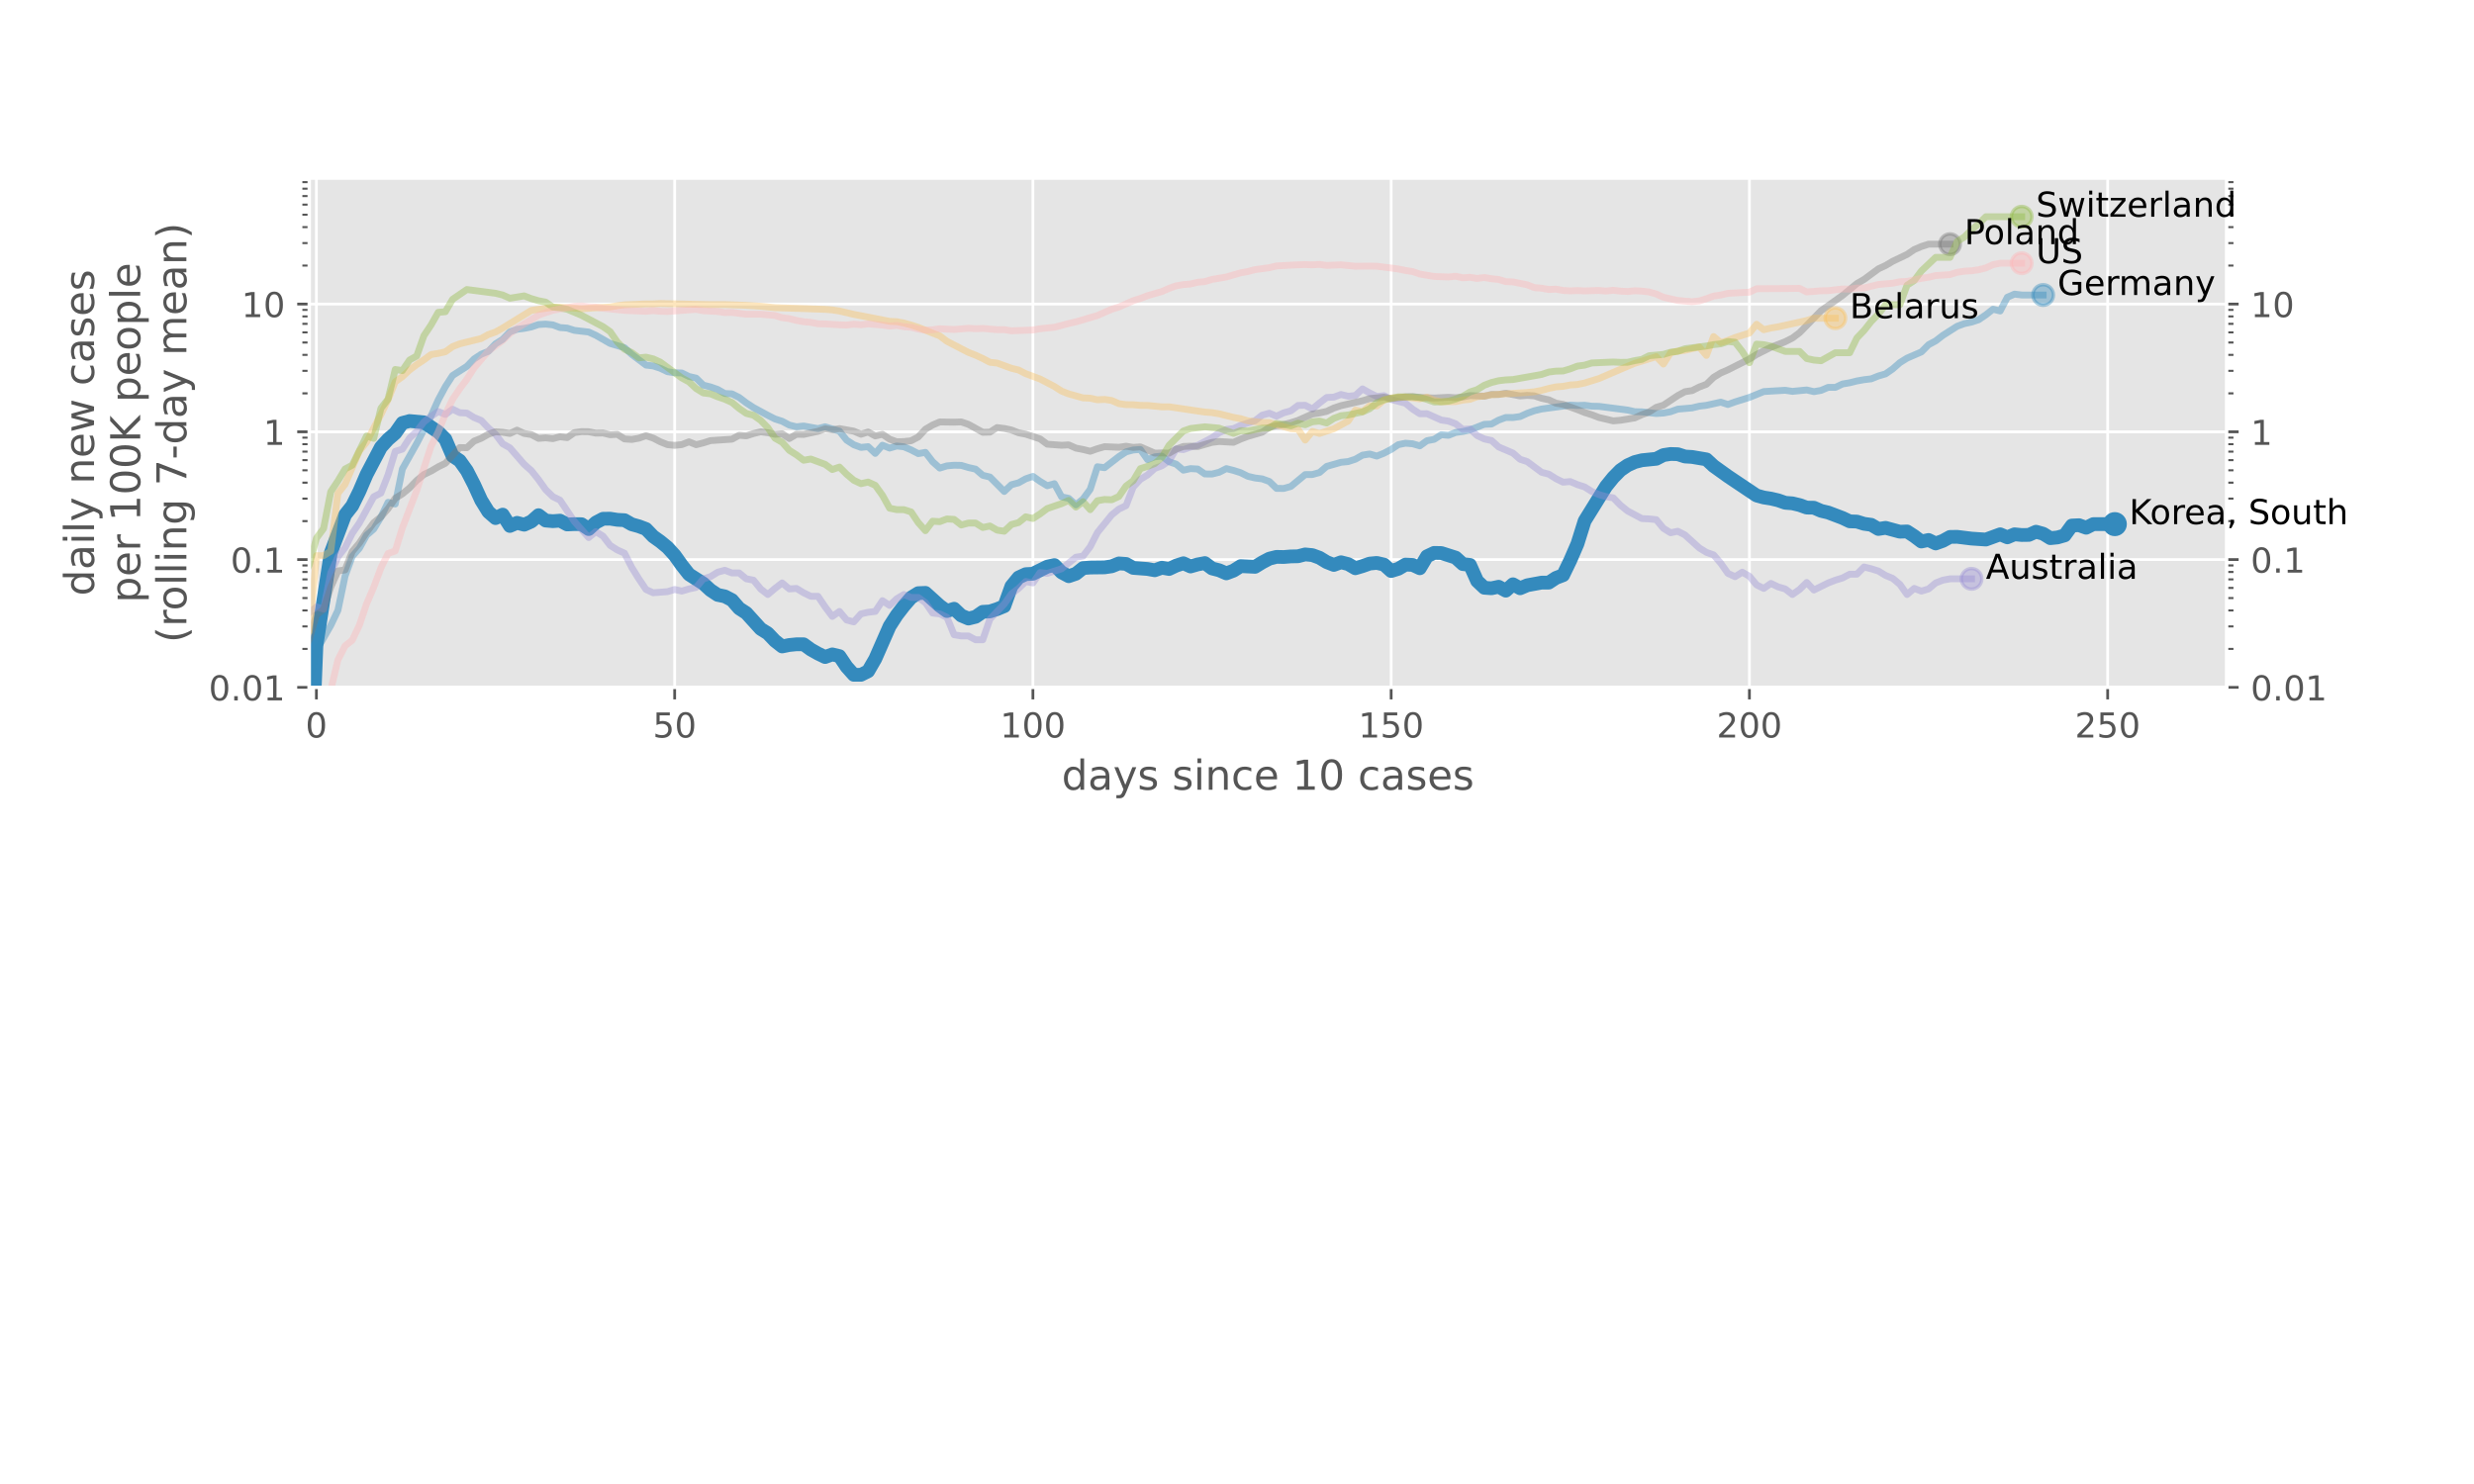 <?xml version="1.0" encoding="utf-8" standalone="no"?>
<!DOCTYPE svg PUBLIC "-//W3C//DTD SVG 1.1//EN"
  "http://www.w3.org/Graphics/SVG/1.1/DTD/svg11.dtd">
<!-- Created with matplotlib (https://matplotlib.org/) -->
<svg height="432pt" version="1.1" viewBox="0 0 720 432" width="720pt" xmlns="http://www.w3.org/2000/svg" xmlns:xlink="http://www.w3.org/1999/xlink">
 <defs>
  <style type="text/css">
*{stroke-linecap:butt;stroke-linejoin:round;}
  </style>
 </defs>
 <g id="figure_1">
  <g id="patch_1">
   <path d="M 0 432 
L 720 432 
L 720 0 
L 0 0 
z
" style="fill:#ffffff;"/>
  </g>
  <g id="axes_1">
   <g id="patch_2">
    <path d="M 90 200.095 
L 648 200.095 
L 648 51.84 
L 90 51.84 
z
" style="fill:#e5e5e5;"/>
   </g>
   <g id="matplotlib.axis_1">
    <g id="xtick_1">
     <g id="line2d_1">
      <path clip-path="url(#p5795e7bee6)" d="M 92.085 200.095 
L 92.085 51.84 
" style="fill:none;stroke:#ffffff;stroke-linecap:square;stroke-width:0.8;"/>
     </g>
     <g id="line2d_2">
      <defs>
       <path d="M 0 0 
L 0 3.5 
" id="m0a684dea92" style="stroke:#555555;stroke-width:0.8;"/>
      </defs>
      <g>
       <use style="fill:#555555;stroke:#555555;stroke-width:0.8;" x="92.085" xlink:href="#m0a684dea92" y="200.095"/>
      </g>
     </g>
     <g id="text_1">
      <!-- 0 -->
      <defs>
       <path d="M 31.781 66.406 
Q 24.172 66.406 20.328 58.906 
Q 16.5 51.422 16.5 36.375 
Q 16.5 21.391 20.328 13.891 
Q 24.172 6.391 31.781 6.391 
Q 39.453 6.391 43.281 13.891 
Q 47.125 21.391 47.125 36.375 
Q 47.125 51.422 43.281 58.906 
Q 39.453 66.406 31.781 66.406 
z
M 31.781 74.219 
Q 44.047 74.219 50.516 64.516 
Q 56.984 54.828 56.984 36.375 
Q 56.984 17.969 50.516 8.266 
Q 44.047 -1.422 31.781 -1.422 
Q 19.531 -1.422 13.062 8.266 
Q 6.594 17.969 6.594 36.375 
Q 6.594 54.828 13.062 64.516 
Q 19.531 74.219 31.781 74.219 
z
" id="DejaVuSans-48"/>
      </defs>
      <g style="fill:#555555;" transform="translate(88.904 214.693)scale(0.1 -0.1)">
       <use xlink:href="#DejaVuSans-48"/>
      </g>
     </g>
    </g>
    <g id="xtick_2">
     <g id="line2d_3">
      <path clip-path="url(#p5795e7bee6)" d="M 196.345 200.095 
L 196.345 51.84 
" style="fill:none;stroke:#ffffff;stroke-linecap:square;stroke-width:0.8;"/>
     </g>
     <g id="line2d_4">
      <g>
       <use style="fill:#555555;stroke:#555555;stroke-width:0.8;" x="196.345" xlink:href="#m0a684dea92" y="200.095"/>
      </g>
     </g>
     <g id="text_2">
      <!-- 50 -->
      <defs>
       <path d="M 10.797 72.906 
L 49.516 72.906 
L 49.516 64.594 
L 19.828 64.594 
L 19.828 46.734 
Q 21.969 47.469 24.109 47.828 
Q 26.266 48.188 28.422 48.188 
Q 40.625 48.188 47.75 41.5 
Q 54.891 34.812 54.891 23.391 
Q 54.891 11.625 47.562 5.094 
Q 40.234 -1.422 26.906 -1.422 
Q 22.312 -1.422 17.547 -0.641 
Q 12.797 0.141 7.719 1.703 
L 7.719 11.625 
Q 12.109 9.234 16.797 8.062 
Q 21.484 6.891 26.703 6.891 
Q 35.156 6.891 40.078 11.328 
Q 45.016 15.766 45.016 23.391 
Q 45.016 31 40.078 35.438 
Q 35.156 39.891 26.703 39.891 
Q 22.75 39.891 18.812 39.016 
Q 14.891 38.141 10.797 36.281 
z
" id="DejaVuSans-53"/>
      </defs>
      <g style="fill:#555555;" transform="translate(189.983 214.693)scale(0.1 -0.1)">
       <use xlink:href="#DejaVuSans-53"/>
       <use x="63.623" xlink:href="#DejaVuSans-48"/>
      </g>
     </g>
    </g>
    <g id="xtick_3">
     <g id="line2d_5">
      <path clip-path="url(#p5795e7bee6)" d="M 300.605 200.095 
L 300.605 51.84 
" style="fill:none;stroke:#ffffff;stroke-linecap:square;stroke-width:0.8;"/>
     </g>
     <g id="line2d_6">
      <g>
       <use style="fill:#555555;stroke:#555555;stroke-width:0.8;" x="300.605" xlink:href="#m0a684dea92" y="200.095"/>
      </g>
     </g>
     <g id="text_3">
      <!-- 100 -->
      <defs>
       <path d="M 12.406 8.297 
L 28.516 8.297 
L 28.516 63.922 
L 10.984 60.406 
L 10.984 69.391 
L 28.422 72.906 
L 38.281 72.906 
L 38.281 8.297 
L 54.391 8.297 
L 54.391 0 
L 12.406 0 
z
" id="DejaVuSans-49"/>
      </defs>
      <g style="fill:#555555;" transform="translate(291.062 214.693)scale(0.1 -0.1)">
       <use xlink:href="#DejaVuSans-49"/>
       <use x="63.623" xlink:href="#DejaVuSans-48"/>
       <use x="127.246" xlink:href="#DejaVuSans-48"/>
      </g>
     </g>
    </g>
    <g id="xtick_4">
     <g id="line2d_7">
      <path clip-path="url(#p5795e7bee6)" d="M 404.865 200.095 
L 404.865 51.84 
" style="fill:none;stroke:#ffffff;stroke-linecap:square;stroke-width:0.8;"/>
     </g>
     <g id="line2d_8">
      <g>
       <use style="fill:#555555;stroke:#555555;stroke-width:0.8;" x="404.865" xlink:href="#m0a684dea92" y="200.095"/>
      </g>
     </g>
     <g id="text_4">
      <!-- 150 -->
      <g style="fill:#555555;" transform="translate(395.322 214.693)scale(0.1 -0.1)">
       <use xlink:href="#DejaVuSans-49"/>
       <use x="63.623" xlink:href="#DejaVuSans-53"/>
       <use x="127.246" xlink:href="#DejaVuSans-48"/>
      </g>
     </g>
    </g>
    <g id="xtick_5">
     <g id="line2d_9">
      <path clip-path="url(#p5795e7bee6)" d="M 509.126 200.095 
L 509.126 51.84 
" style="fill:none;stroke:#ffffff;stroke-linecap:square;stroke-width:0.8;"/>
     </g>
     <g id="line2d_10">
      <g>
       <use style="fill:#555555;stroke:#555555;stroke-width:0.8;" x="509.126" xlink:href="#m0a684dea92" y="200.095"/>
      </g>
     </g>
     <g id="text_5">
      <!-- 200 -->
      <defs>
       <path d="M 19.188 8.297 
L 53.609 8.297 
L 53.609 0 
L 7.328 0 
L 7.328 8.297 
Q 12.938 14.109 22.625 23.891 
Q 32.328 33.688 34.812 36.531 
Q 39.547 41.844 41.422 45.531 
Q 43.312 49.219 43.312 52.781 
Q 43.312 58.594 39.234 62.25 
Q 35.156 65.922 28.609 65.922 
Q 23.969 65.922 18.812 64.312 
Q 13.672 62.703 7.812 59.422 
L 7.812 69.391 
Q 13.766 71.781 18.938 73 
Q 24.125 74.219 28.422 74.219 
Q 39.75 74.219 46.484 68.547 
Q 53.219 62.891 53.219 53.422 
Q 53.219 48.922 51.531 44.891 
Q 49.859 40.875 45.406 35.406 
Q 44.188 33.984 37.641 27.219 
Q 31.109 20.453 19.188 8.297 
z
" id="DejaVuSans-50"/>
      </defs>
      <g style="fill:#555555;" transform="translate(499.582 214.693)scale(0.1 -0.1)">
       <use xlink:href="#DejaVuSans-50"/>
       <use x="63.623" xlink:href="#DejaVuSans-48"/>
       <use x="127.246" xlink:href="#DejaVuSans-48"/>
      </g>
     </g>
    </g>
    <g id="xtick_6">
     <g id="line2d_11">
      <path clip-path="url(#p5795e7bee6)" d="M 613.386 200.095 
L 613.386 51.84 
" style="fill:none;stroke:#ffffff;stroke-linecap:square;stroke-width:0.8;"/>
     </g>
     <g id="line2d_12">
      <g>
       <use style="fill:#555555;stroke:#555555;stroke-width:0.8;" x="613.386" xlink:href="#m0a684dea92" y="200.095"/>
      </g>
     </g>
     <g id="text_6">
      <!-- 250 -->
      <g style="fill:#555555;" transform="translate(603.842 214.693)scale(0.1 -0.1)">
       <use xlink:href="#DejaVuSans-50"/>
       <use x="63.623" xlink:href="#DejaVuSans-53"/>
       <use x="127.246" xlink:href="#DejaVuSans-48"/>
      </g>
     </g>
    </g>
    <g id="text_7">
     <!-- days since 10 cases -->
     <defs>
      <path d="M 45.406 46.391 
L 45.406 75.984 
L 54.391 75.984 
L 54.391 0 
L 45.406 0 
L 45.406 8.203 
Q 42.578 3.328 38.25 0.953 
Q 33.938 -1.422 27.875 -1.422 
Q 17.969 -1.422 11.734 6.484 
Q 5.516 14.406 5.516 27.297 
Q 5.516 40.188 11.734 48.094 
Q 17.969 56 27.875 56 
Q 33.938 56 38.25 53.625 
Q 42.578 51.266 45.406 46.391 
z
M 14.797 27.297 
Q 14.797 17.391 18.875 11.75 
Q 22.953 6.109 30.078 6.109 
Q 37.203 6.109 41.297 11.75 
Q 45.406 17.391 45.406 27.297 
Q 45.406 37.203 41.297 42.844 
Q 37.203 48.484 30.078 48.484 
Q 22.953 48.484 18.875 42.844 
Q 14.797 37.203 14.797 27.297 
z
" id="DejaVuSans-100"/>
      <path d="M 34.281 27.484 
Q 23.391 27.484 19.188 25 
Q 14.984 22.516 14.984 16.5 
Q 14.984 11.719 18.141 8.906 
Q 21.297 6.109 26.703 6.109 
Q 34.188 6.109 38.703 11.406 
Q 43.219 16.703 43.219 25.484 
L 43.219 27.484 
z
M 52.203 31.203 
L 52.203 0 
L 43.219 0 
L 43.219 8.297 
Q 40.141 3.328 35.547 0.953 
Q 30.953 -1.422 24.312 -1.422 
Q 15.922 -1.422 10.953 3.297 
Q 6 8.016 6 15.922 
Q 6 25.141 12.172 29.828 
Q 18.359 34.516 30.609 34.516 
L 43.219 34.516 
L 43.219 35.406 
Q 43.219 41.609 39.141 45 
Q 35.062 48.391 27.688 48.391 
Q 23 48.391 18.547 47.266 
Q 14.109 46.141 10.016 43.891 
L 10.016 52.203 
Q 14.938 54.109 19.578 55.047 
Q 24.219 56 28.609 56 
Q 40.484 56 46.344 49.844 
Q 52.203 43.703 52.203 31.203 
z
" id="DejaVuSans-97"/>
      <path d="M 32.172 -5.078 
Q 28.375 -14.844 24.75 -17.812 
Q 21.141 -20.797 15.094 -20.797 
L 7.906 -20.797 
L 7.906 -13.281 
L 13.188 -13.281 
Q 16.891 -13.281 18.938 -11.516 
Q 21 -9.766 23.484 -3.219 
L 25.094 0.875 
L 2.984 54.688 
L 12.5 54.688 
L 29.594 11.922 
L 46.688 54.688 
L 56.203 54.688 
z
" id="DejaVuSans-121"/>
      <path d="M 44.281 53.078 
L 44.281 44.578 
Q 40.484 46.531 36.375 47.5 
Q 32.281 48.484 27.875 48.484 
Q 21.188 48.484 17.844 46.438 
Q 14.5 44.391 14.5 40.281 
Q 14.5 37.156 16.891 35.375 
Q 19.281 33.594 26.516 31.984 
L 29.594 31.297 
Q 39.156 29.25 43.188 25.516 
Q 47.219 21.781 47.219 15.094 
Q 47.219 7.469 41.188 3.016 
Q 35.156 -1.422 24.609 -1.422 
Q 20.219 -1.422 15.453 -0.562 
Q 10.688 0.297 5.422 2 
L 5.422 11.281 
Q 10.406 8.688 15.234 7.391 
Q 20.062 6.109 24.812 6.109 
Q 31.156 6.109 34.562 8.281 
Q 37.984 10.453 37.984 14.406 
Q 37.984 18.062 35.516 20.016 
Q 33.062 21.969 24.703 23.781 
L 21.578 24.516 
Q 13.234 26.266 9.516 29.906 
Q 5.812 33.547 5.812 39.891 
Q 5.812 47.609 11.281 51.797 
Q 16.75 56 26.812 56 
Q 31.781 56 36.172 55.266 
Q 40.578 54.547 44.281 53.078 
z
" id="DejaVuSans-115"/>
      <path id="DejaVuSans-32"/>
      <path d="M 9.422 54.688 
L 18.406 54.688 
L 18.406 0 
L 9.422 0 
z
M 9.422 75.984 
L 18.406 75.984 
L 18.406 64.594 
L 9.422 64.594 
z
" id="DejaVuSans-105"/>
      <path d="M 54.891 33.016 
L 54.891 0 
L 45.906 0 
L 45.906 32.719 
Q 45.906 40.484 42.875 44.328 
Q 39.844 48.188 33.797 48.188 
Q 26.516 48.188 22.312 43.547 
Q 18.109 38.922 18.109 30.906 
L 18.109 0 
L 9.078 0 
L 9.078 54.688 
L 18.109 54.688 
L 18.109 46.188 
Q 21.344 51.125 25.703 53.562 
Q 30.078 56 35.797 56 
Q 45.219 56 50.047 50.172 
Q 54.891 44.344 54.891 33.016 
z
" id="DejaVuSans-110"/>
      <path d="M 48.781 52.594 
L 48.781 44.188 
Q 44.969 46.297 41.141 47.344 
Q 37.312 48.391 33.406 48.391 
Q 24.656 48.391 19.812 42.844 
Q 14.984 37.312 14.984 27.297 
Q 14.984 17.281 19.812 11.734 
Q 24.656 6.203 33.406 6.203 
Q 37.312 6.203 41.141 7.25 
Q 44.969 8.297 48.781 10.406 
L 48.781 2.094 
Q 45.016 0.344 40.984 -0.531 
Q 36.969 -1.422 32.422 -1.422 
Q 20.062 -1.422 12.781 6.344 
Q 5.516 14.109 5.516 27.297 
Q 5.516 40.672 12.859 48.328 
Q 20.219 56 33.016 56 
Q 37.156 56 41.109 55.141 
Q 45.062 54.297 48.781 52.594 
z
" id="DejaVuSans-99"/>
      <path d="M 56.203 29.594 
L 56.203 25.203 
L 14.891 25.203 
Q 15.484 15.922 20.484 11.062 
Q 25.484 6.203 34.422 6.203 
Q 39.594 6.203 44.453 7.469 
Q 49.312 8.734 54.109 11.281 
L 54.109 2.781 
Q 49.266 0.734 44.188 -0.344 
Q 39.109 -1.422 33.891 -1.422 
Q 20.797 -1.422 13.156 6.188 
Q 5.516 13.812 5.516 26.812 
Q 5.516 40.234 12.766 48.109 
Q 20.016 56 32.328 56 
Q 43.359 56 49.781 48.891 
Q 56.203 41.797 56.203 29.594 
z
M 47.219 32.234 
Q 47.125 39.594 43.094 43.984 
Q 39.062 48.391 32.422 48.391 
Q 24.906 48.391 20.391 44.141 
Q 15.875 39.891 15.188 32.172 
z
" id="DejaVuSans-101"/>
     </defs>
     <g style="fill:#555555;" transform="translate(308.977 229.891)scale(0.12 -0.12)">
      <use xlink:href="#DejaVuSans-100"/>
      <use x="63.477" xlink:href="#DejaVuSans-97"/>
      <use x="124.756" xlink:href="#DejaVuSans-121"/>
      <use x="183.936" xlink:href="#DejaVuSans-115"/>
      <use x="236.035" xlink:href="#DejaVuSans-32"/>
      <use x="267.822" xlink:href="#DejaVuSans-115"/>
      <use x="319.922" xlink:href="#DejaVuSans-105"/>
      <use x="347.705" xlink:href="#DejaVuSans-110"/>
      <use x="411.084" xlink:href="#DejaVuSans-99"/>
      <use x="466.064" xlink:href="#DejaVuSans-101"/>
      <use x="527.588" xlink:href="#DejaVuSans-32"/>
      <use x="559.375" xlink:href="#DejaVuSans-49"/>
      <use x="622.998" xlink:href="#DejaVuSans-48"/>
      <use x="686.621" xlink:href="#DejaVuSans-32"/>
      <use x="718.408" xlink:href="#DejaVuSans-99"/>
      <use x="773.389" xlink:href="#DejaVuSans-97"/>
      <use x="834.668" xlink:href="#DejaVuSans-115"/>
      <use x="886.768" xlink:href="#DejaVuSans-101"/>
      <use x="948.291" xlink:href="#DejaVuSans-115"/>
     </g>
    </g>
   </g>
   <g id="matplotlib.axis_2">
    <g id="ytick_1">
     <g id="line2d_13">
      <path clip-path="url(#p5795e7bee6)" d="M 90 200.095 
L 648 200.095 
" style="fill:none;stroke:#ffffff;stroke-linecap:square;stroke-width:0.8;"/>
     </g>
     <g id="line2d_14">
      <defs>
       <path d="M 0 0 
L -3.5 0 
" id="m9ebd045dd4" style="stroke:#555555;stroke-width:0.8;"/>
      </defs>
      <g>
       <use style="fill:#555555;stroke:#555555;stroke-width:0.8;" x="90" xlink:href="#m9ebd045dd4" y="200.095"/>
      </g>
     </g>
     <g id="line2d_15">
      <defs>
       <path d="M 0 0 
L 3.5 0 
" id="m198743aaf1" style="stroke:#555555;stroke-width:0.8;"/>
      </defs>
      <g>
       <use style="fill:#555555;stroke:#555555;stroke-width:0.8;" x="648" xlink:href="#m198743aaf1" y="200.095"/>
      </g>
     </g>
     <g id="text_8">
      <!-- 0.01 -->
      <defs>
       <path d="M 10.688 12.406 
L 21 12.406 
L 21 0 
L 10.688 0 
z
" id="DejaVuSans-46"/>
      </defs>
      <g style="fill:#555555;" transform="translate(60.734 203.894)scale(0.1 -0.1)">
       <use xlink:href="#DejaVuSans-48"/>
       <use x="63.623" xlink:href="#DejaVuSans-46"/>
       <use x="95.41" xlink:href="#DejaVuSans-48"/>
       <use x="159.033" xlink:href="#DejaVuSans-49"/>
      </g>
     </g>
     <g id="text_9">
      <!-- 0.01 -->
      <g style="fill:#555555;" transform="translate(655 203.894)scale(0.1 -0.1)">
       <use xlink:href="#DejaVuSans-48"/>
       <use x="63.623" xlink:href="#DejaVuSans-46"/>
       <use x="95.41" xlink:href="#DejaVuSans-48"/>
       <use x="159.033" xlink:href="#DejaVuSans-49"/>
      </g>
     </g>
    </g>
    <g id="ytick_2">
     <g id="line2d_16">
      <path clip-path="url(#p5795e7bee6)" d="M 90 162.899 
L 648 162.899 
" style="fill:none;stroke:#ffffff;stroke-linecap:square;stroke-width:0.8;"/>
     </g>
     <g id="line2d_17">
      <g>
       <use style="fill:#555555;stroke:#555555;stroke-width:0.8;" x="90" xlink:href="#m9ebd045dd4" y="162.899"/>
      </g>
     </g>
     <g id="line2d_18">
      <g>
       <use style="fill:#555555;stroke:#555555;stroke-width:0.8;" x="648" xlink:href="#m198743aaf1" y="162.899"/>
      </g>
     </g>
     <g id="text_10">
      <!-- 0.1 -->
      <g style="fill:#555555;" transform="translate(67.097 166.698)scale(0.1 -0.1)">
       <use xlink:href="#DejaVuSans-48"/>
       <use x="63.623" xlink:href="#DejaVuSans-46"/>
       <use x="95.41" xlink:href="#DejaVuSans-49"/>
      </g>
     </g>
     <g id="text_11">
      <!-- 0.1 -->
      <g style="fill:#555555;" transform="translate(655 166.698)scale(0.1 -0.1)">
       <use xlink:href="#DejaVuSans-48"/>
       <use x="63.623" xlink:href="#DejaVuSans-46"/>
       <use x="95.41" xlink:href="#DejaVuSans-49"/>
      </g>
     </g>
    </g>
    <g id="ytick_3">
     <g id="line2d_19">
      <path clip-path="url(#p5795e7bee6)" d="M 90 125.704 
L 648 125.704 
" style="fill:none;stroke:#ffffff;stroke-linecap:square;stroke-width:0.8;"/>
     </g>
     <g id="line2d_20">
      <g>
       <use style="fill:#555555;stroke:#555555;stroke-width:0.8;" x="90" xlink:href="#m9ebd045dd4" y="125.704"/>
      </g>
     </g>
     <g id="line2d_21">
      <g>
       <use style="fill:#555555;stroke:#555555;stroke-width:0.8;" x="648" xlink:href="#m198743aaf1" y="125.704"/>
      </g>
     </g>
     <g id="text_12">
      <!-- 1 -->
      <g style="fill:#555555;" transform="translate(76.638 129.503)scale(0.1 -0.1)">
       <use xlink:href="#DejaVuSans-49"/>
      </g>
     </g>
     <g id="text_13">
      <!-- 1 -->
      <g style="fill:#555555;" transform="translate(655 129.503)scale(0.1 -0.1)">
       <use xlink:href="#DejaVuSans-49"/>
      </g>
     </g>
    </g>
    <g id="ytick_4">
     <g id="line2d_22">
      <path clip-path="url(#p5795e7bee6)" d="M 90 88.508 
L 648 88.508 
" style="fill:none;stroke:#ffffff;stroke-linecap:square;stroke-width:0.8;"/>
     </g>
     <g id="line2d_23">
      <g>
       <use style="fill:#555555;stroke:#555555;stroke-width:0.8;" x="90" xlink:href="#m9ebd045dd4" y="88.508"/>
      </g>
     </g>
     <g id="line2d_24">
      <g>
       <use style="fill:#555555;stroke:#555555;stroke-width:0.8;" x="648" xlink:href="#m198743aaf1" y="88.508"/>
      </g>
     </g>
     <g id="text_14">
      <!-- 10 -->
      <g style="fill:#555555;" transform="translate(70.275 92.307)scale(0.1 -0.1)">
       <use xlink:href="#DejaVuSans-49"/>
       <use x="63.623" xlink:href="#DejaVuSans-48"/>
      </g>
     </g>
     <g id="text_15">
      <!-- 10 -->
      <g style="fill:#555555;" transform="translate(655 92.307)scale(0.1 -0.1)">
       <use xlink:href="#DejaVuSans-49"/>
       <use x="63.623" xlink:href="#DejaVuSans-48"/>
      </g>
     </g>
    </g>
    <g id="ytick_5">
     <g id="line2d_25">
      <defs>
       <path d="M 0 0 
L -2 0 
" id="m4edc589ca8" style="stroke:#555555;stroke-width:0.6;"/>
      </defs>
      <g>
       <use style="fill:#555555;stroke:#555555;stroke-width:0.6;" x="90" xlink:href="#m4edc589ca8" y="188.898"/>
      </g>
     </g>
     <g id="line2d_26">
      <defs>
       <path d="M 0 0 
L 2 0 
" id="m5b7262fe90" style="stroke:#555555;stroke-width:0.6;"/>
      </defs>
      <g>
       <use style="fill:#555555;stroke:#555555;stroke-width:0.6;" x="648" xlink:href="#m5b7262fe90" y="188.898"/>
      </g>
     </g>
    </g>
    <g id="ytick_6">
     <g id="line2d_27">
      <g>
       <use style="fill:#555555;stroke:#555555;stroke-width:0.6;" x="90" xlink:href="#m4edc589ca8" y="182.348"/>
      </g>
     </g>
     <g id="line2d_28">
      <g>
       <use style="fill:#555555;stroke:#555555;stroke-width:0.6;" x="648" xlink:href="#m5b7262fe90" y="182.348"/>
      </g>
     </g>
    </g>
    <g id="ytick_7">
     <g id="line2d_29">
      <g>
       <use style="fill:#555555;stroke:#555555;stroke-width:0.6;" x="90" xlink:href="#m4edc589ca8" y="177.701"/>
      </g>
     </g>
     <g id="line2d_30">
      <g>
       <use style="fill:#555555;stroke:#555555;stroke-width:0.6;" x="648" xlink:href="#m5b7262fe90" y="177.701"/>
      </g>
     </g>
    </g>
    <g id="ytick_8">
     <g id="line2d_31">
      <g>
       <use style="fill:#555555;stroke:#555555;stroke-width:0.6;" x="90" xlink:href="#m4edc589ca8" y="174.096"/>
      </g>
     </g>
     <g id="line2d_32">
      <g>
       <use style="fill:#555555;stroke:#555555;stroke-width:0.6;" x="648" xlink:href="#m5b7262fe90" y="174.096"/>
      </g>
     </g>
    </g>
    <g id="ytick_9">
     <g id="line2d_33">
      <g>
       <use style="fill:#555555;stroke:#555555;stroke-width:0.6;" x="90" xlink:href="#m4edc589ca8" y="171.151"/>
      </g>
     </g>
     <g id="line2d_34">
      <g>
       <use style="fill:#555555;stroke:#555555;stroke-width:0.6;" x="648" xlink:href="#m5b7262fe90" y="171.151"/>
      </g>
     </g>
    </g>
    <g id="ytick_10">
     <g id="line2d_35">
      <g>
       <use style="fill:#555555;stroke:#555555;stroke-width:0.6;" x="90" xlink:href="#m4edc589ca8" y="168.661"/>
      </g>
     </g>
     <g id="line2d_36">
      <g>
       <use style="fill:#555555;stroke:#555555;stroke-width:0.6;" x="648" xlink:href="#m5b7262fe90" y="168.661"/>
      </g>
     </g>
    </g>
    <g id="ytick_11">
     <g id="line2d_37">
      <g>
       <use style="fill:#555555;stroke:#555555;stroke-width:0.6;" x="90" xlink:href="#m4edc589ca8" y="166.504"/>
      </g>
     </g>
     <g id="line2d_38">
      <g>
       <use style="fill:#555555;stroke:#555555;stroke-width:0.6;" x="648" xlink:href="#m5b7262fe90" y="166.504"/>
      </g>
     </g>
    </g>
    <g id="ytick_12">
     <g id="line2d_39">
      <g>
       <use style="fill:#555555;stroke:#555555;stroke-width:0.6;" x="90" xlink:href="#m4edc589ca8" y="164.601"/>
      </g>
     </g>
     <g id="line2d_40">
      <g>
       <use style="fill:#555555;stroke:#555555;stroke-width:0.6;" x="648" xlink:href="#m5b7262fe90" y="164.601"/>
      </g>
     </g>
    </g>
    <g id="ytick_13">
     <g id="line2d_41">
      <g>
       <use style="fill:#555555;stroke:#555555;stroke-width:0.6;" x="90" xlink:href="#m4edc589ca8" y="151.702"/>
      </g>
     </g>
     <g id="line2d_42">
      <g>
       <use style="fill:#555555;stroke:#555555;stroke-width:0.6;" x="648" xlink:href="#m5b7262fe90" y="151.702"/>
      </g>
     </g>
    </g>
    <g id="ytick_14">
     <g id="line2d_43">
      <g>
       <use style="fill:#555555;stroke:#555555;stroke-width:0.6;" x="90" xlink:href="#m4edc589ca8" y="145.152"/>
      </g>
     </g>
     <g id="line2d_44">
      <g>
       <use style="fill:#555555;stroke:#555555;stroke-width:0.6;" x="648" xlink:href="#m5b7262fe90" y="145.152"/>
      </g>
     </g>
    </g>
    <g id="ytick_15">
     <g id="line2d_45">
      <g>
       <use style="fill:#555555;stroke:#555555;stroke-width:0.6;" x="90" xlink:href="#m4edc589ca8" y="140.505"/>
      </g>
     </g>
     <g id="line2d_46">
      <g>
       <use style="fill:#555555;stroke:#555555;stroke-width:0.6;" x="648" xlink:href="#m5b7262fe90" y="140.505"/>
      </g>
     </g>
    </g>
    <g id="ytick_16">
     <g id="line2d_47">
      <g>
       <use style="fill:#555555;stroke:#555555;stroke-width:0.6;" x="90" xlink:href="#m4edc589ca8" y="136.9"/>
      </g>
     </g>
     <g id="line2d_48">
      <g>
       <use style="fill:#555555;stroke:#555555;stroke-width:0.6;" x="648" xlink:href="#m5b7262fe90" y="136.9"/>
      </g>
     </g>
    </g>
    <g id="ytick_17">
     <g id="line2d_49">
      <g>
       <use style="fill:#555555;stroke:#555555;stroke-width:0.6;" x="90" xlink:href="#m4edc589ca8" y="133.955"/>
      </g>
     </g>
     <g id="line2d_50">
      <g>
       <use style="fill:#555555;stroke:#555555;stroke-width:0.6;" x="648" xlink:href="#m5b7262fe90" y="133.955"/>
      </g>
     </g>
    </g>
    <g id="ytick_18">
     <g id="line2d_51">
      <g>
       <use style="fill:#555555;stroke:#555555;stroke-width:0.6;" x="90" xlink:href="#m4edc589ca8" y="131.465"/>
      </g>
     </g>
     <g id="line2d_52">
      <g>
       <use style="fill:#555555;stroke:#555555;stroke-width:0.6;" x="648" xlink:href="#m5b7262fe90" y="131.465"/>
      </g>
     </g>
    </g>
    <g id="ytick_19">
     <g id="line2d_53">
      <g>
       <use style="fill:#555555;stroke:#555555;stroke-width:0.6;" x="90" xlink:href="#m4edc589ca8" y="129.308"/>
      </g>
     </g>
     <g id="line2d_54">
      <g>
       <use style="fill:#555555;stroke:#555555;stroke-width:0.6;" x="648" xlink:href="#m5b7262fe90" y="129.308"/>
      </g>
     </g>
    </g>
    <g id="ytick_20">
     <g id="line2d_55">
      <g>
       <use style="fill:#555555;stroke:#555555;stroke-width:0.6;" x="90" xlink:href="#m4edc589ca8" y="127.405"/>
      </g>
     </g>
     <g id="line2d_56">
      <g>
       <use style="fill:#555555;stroke:#555555;stroke-width:0.6;" x="648" xlink:href="#m5b7262fe90" y="127.405"/>
      </g>
     </g>
    </g>
    <g id="ytick_21">
     <g id="line2d_57">
      <g>
       <use style="fill:#555555;stroke:#555555;stroke-width:0.6;" x="90" xlink:href="#m4edc589ca8" y="114.507"/>
      </g>
     </g>
     <g id="line2d_58">
      <g>
       <use style="fill:#555555;stroke:#555555;stroke-width:0.6;" x="648" xlink:href="#m5b7262fe90" y="114.507"/>
      </g>
     </g>
    </g>
    <g id="ytick_22">
     <g id="line2d_59">
      <g>
       <use style="fill:#555555;stroke:#555555;stroke-width:0.6;" x="90" xlink:href="#m4edc589ca8" y="107.957"/>
      </g>
     </g>
     <g id="line2d_60">
      <g>
       <use style="fill:#555555;stroke:#555555;stroke-width:0.6;" x="648" xlink:href="#m5b7262fe90" y="107.957"/>
      </g>
     </g>
    </g>
    <g id="ytick_23">
     <g id="line2d_61">
      <g>
       <use style="fill:#555555;stroke:#555555;stroke-width:0.6;" x="90" xlink:href="#m4edc589ca8" y="103.31"/>
      </g>
     </g>
     <g id="line2d_62">
      <g>
       <use style="fill:#555555;stroke:#555555;stroke-width:0.6;" x="648" xlink:href="#m5b7262fe90" y="103.31"/>
      </g>
     </g>
    </g>
    <g id="ytick_24">
     <g id="line2d_63">
      <g>
       <use style="fill:#555555;stroke:#555555;stroke-width:0.6;" x="90" xlink:href="#m4edc589ca8" y="99.705"/>
      </g>
     </g>
     <g id="line2d_64">
      <g>
       <use style="fill:#555555;stroke:#555555;stroke-width:0.6;" x="648" xlink:href="#m5b7262fe90" y="99.705"/>
      </g>
     </g>
    </g>
    <g id="ytick_25">
     <g id="line2d_65">
      <g>
       <use style="fill:#555555;stroke:#555555;stroke-width:0.6;" x="90" xlink:href="#m4edc589ca8" y="96.76"/>
      </g>
     </g>
     <g id="line2d_66">
      <g>
       <use style="fill:#555555;stroke:#555555;stroke-width:0.6;" x="648" xlink:href="#m5b7262fe90" y="96.76"/>
      </g>
     </g>
    </g>
    <g id="ytick_26">
     <g id="line2d_67">
      <g>
       <use style="fill:#555555;stroke:#555555;stroke-width:0.6;" x="90" xlink:href="#m4edc589ca8" y="94.27"/>
      </g>
     </g>
     <g id="line2d_68">
      <g>
       <use style="fill:#555555;stroke:#555555;stroke-width:0.6;" x="648" xlink:href="#m5b7262fe90" y="94.27"/>
      </g>
     </g>
    </g>
    <g id="ytick_27">
     <g id="line2d_69">
      <g>
       <use style="fill:#555555;stroke:#555555;stroke-width:0.6;" x="90" xlink:href="#m4edc589ca8" y="92.113"/>
      </g>
     </g>
     <g id="line2d_70">
      <g>
       <use style="fill:#555555;stroke:#555555;stroke-width:0.6;" x="648" xlink:href="#m5b7262fe90" y="92.113"/>
      </g>
     </g>
    </g>
    <g id="ytick_28">
     <g id="line2d_71">
      <g>
       <use style="fill:#555555;stroke:#555555;stroke-width:0.6;" x="90" xlink:href="#m4edc589ca8" y="90.21"/>
      </g>
     </g>
     <g id="line2d_72">
      <g>
       <use style="fill:#555555;stroke:#555555;stroke-width:0.6;" x="648" xlink:href="#m5b7262fe90" y="90.21"/>
      </g>
     </g>
    </g>
    <g id="ytick_29">
     <g id="line2d_73">
      <g>
       <use style="fill:#555555;stroke:#555555;stroke-width:0.6;" x="90" xlink:href="#m4edc589ca8" y="77.311"/>
      </g>
     </g>
     <g id="line2d_74">
      <g>
       <use style="fill:#555555;stroke:#555555;stroke-width:0.6;" x="648" xlink:href="#m5b7262fe90" y="77.311"/>
      </g>
     </g>
    </g>
    <g id="ytick_30">
     <g id="line2d_75">
      <g>
       <use style="fill:#555555;stroke:#555555;stroke-width:0.6;" x="90" xlink:href="#m4edc589ca8" y="70.761"/>
      </g>
     </g>
     <g id="line2d_76">
      <g>
       <use style="fill:#555555;stroke:#555555;stroke-width:0.6;" x="648" xlink:href="#m5b7262fe90" y="70.761"/>
      </g>
     </g>
    </g>
    <g id="ytick_31">
     <g id="line2d_77">
      <g>
       <use style="fill:#555555;stroke:#555555;stroke-width:0.6;" x="90" xlink:href="#m4edc589ca8" y="66.114"/>
      </g>
     </g>
     <g id="line2d_78">
      <g>
       <use style="fill:#555555;stroke:#555555;stroke-width:0.6;" x="648" xlink:href="#m5b7262fe90" y="66.114"/>
      </g>
     </g>
    </g>
    <g id="ytick_32">
     <g id="line2d_79">
      <g>
       <use style="fill:#555555;stroke:#555555;stroke-width:0.6;" x="90" xlink:href="#m4edc589ca8" y="62.509"/>
      </g>
     </g>
     <g id="line2d_80">
      <g>
       <use style="fill:#555555;stroke:#555555;stroke-width:0.6;" x="648" xlink:href="#m5b7262fe90" y="62.509"/>
      </g>
     </g>
    </g>
    <g id="ytick_33">
     <g id="line2d_81">
      <g>
       <use style="fill:#555555;stroke:#555555;stroke-width:0.6;" x="90" xlink:href="#m4edc589ca8" y="59.564"/>
      </g>
     </g>
     <g id="line2d_82">
      <g>
       <use style="fill:#555555;stroke:#555555;stroke-width:0.6;" x="648" xlink:href="#m5b7262fe90" y="59.564"/>
      </g>
     </g>
    </g>
    <g id="ytick_34">
     <g id="line2d_83">
      <g>
       <use style="fill:#555555;stroke:#555555;stroke-width:0.6;" x="90" xlink:href="#m4edc589ca8" y="57.074"/>
      </g>
     </g>
     <g id="line2d_84">
      <g>
       <use style="fill:#555555;stroke:#555555;stroke-width:0.6;" x="648" xlink:href="#m5b7262fe90" y="57.074"/>
      </g>
     </g>
    </g>
    <g id="ytick_35">
     <g id="line2d_85">
      <g>
       <use style="fill:#555555;stroke:#555555;stroke-width:0.6;" x="90" xlink:href="#m4edc589ca8" y="54.917"/>
      </g>
     </g>
     <g id="line2d_86">
      <g>
       <use style="fill:#555555;stroke:#555555;stroke-width:0.6;" x="648" xlink:href="#m5b7262fe90" y="54.917"/>
      </g>
     </g>
    </g>
    <g id="ytick_36">
     <g id="line2d_87">
      <g>
       <use style="fill:#555555;stroke:#555555;stroke-width:0.6;" x="90" xlink:href="#m4edc589ca8" y="53.014"/>
      </g>
     </g>
     <g id="line2d_88">
      <g>
       <use style="fill:#555555;stroke:#555555;stroke-width:0.6;" x="648" xlink:href="#m5b7262fe90" y="53.014"/>
      </g>
     </g>
    </g>
    <g id="text_16">
     <!-- daily new cases -->
     <defs>
      <path d="M 9.422 75.984 
L 18.406 75.984 
L 18.406 0 
L 9.422 0 
z
" id="DejaVuSans-108"/>
      <path d="M 4.203 54.688 
L 13.188 54.688 
L 24.422 12.016 
L 35.594 54.688 
L 46.188 54.688 
L 57.422 12.016 
L 68.609 54.688 
L 77.594 54.688 
L 63.281 0 
L 52.688 0 
L 40.922 44.828 
L 29.109 0 
L 18.5 0 
z
" id="DejaVuSans-119"/>
     </defs>
     <g style="fill:#555555;" transform="translate(27.364 173.472)rotate(-90)scale(0.12 -0.12)">
      <use xlink:href="#DejaVuSans-100"/>
      <use x="63.477" xlink:href="#DejaVuSans-97"/>
      <use x="124.756" xlink:href="#DejaVuSans-105"/>
      <use x="152.539" xlink:href="#DejaVuSans-108"/>
      <use x="180.322" xlink:href="#DejaVuSans-121"/>
      <use x="239.502" xlink:href="#DejaVuSans-32"/>
      <use x="271.289" xlink:href="#DejaVuSans-110"/>
      <use x="334.668" xlink:href="#DejaVuSans-101"/>
      <use x="396.191" xlink:href="#DejaVuSans-119"/>
      <use x="477.979" xlink:href="#DejaVuSans-32"/>
      <use x="509.766" xlink:href="#DejaVuSans-99"/>
      <use x="564.746" xlink:href="#DejaVuSans-97"/>
      <use x="626.025" xlink:href="#DejaVuSans-115"/>
      <use x="678.125" xlink:href="#DejaVuSans-101"/>
      <use x="739.648" xlink:href="#DejaVuSans-115"/>
     </g>
     <!-- per 100K people -->
     <defs>
      <path d="M 18.109 8.203 
L 18.109 -20.797 
L 9.078 -20.797 
L 9.078 54.688 
L 18.109 54.688 
L 18.109 46.391 
Q 20.953 51.266 25.266 53.625 
Q 29.594 56 35.594 56 
Q 45.562 56 51.781 48.094 
Q 58.016 40.188 58.016 27.297 
Q 58.016 14.406 51.781 6.484 
Q 45.562 -1.422 35.594 -1.422 
Q 29.594 -1.422 25.266 0.953 
Q 20.953 3.328 18.109 8.203 
z
M 48.688 27.297 
Q 48.688 37.203 44.609 42.844 
Q 40.531 48.484 33.406 48.484 
Q 26.266 48.484 22.188 42.844 
Q 18.109 37.203 18.109 27.297 
Q 18.109 17.391 22.188 11.75 
Q 26.266 6.109 33.406 6.109 
Q 40.531 6.109 44.609 11.75 
Q 48.688 17.391 48.688 27.297 
z
" id="DejaVuSans-112"/>
      <path d="M 41.109 46.297 
Q 39.594 47.172 37.812 47.578 
Q 36.031 48 33.891 48 
Q 26.266 48 22.188 43.047 
Q 18.109 38.094 18.109 28.812 
L 18.109 0 
L 9.078 0 
L 9.078 54.688 
L 18.109 54.688 
L 18.109 46.188 
Q 20.953 51.172 25.484 53.578 
Q 30.031 56 36.531 56 
Q 37.453 56 38.578 55.875 
Q 39.703 55.766 41.062 55.516 
z
" id="DejaVuSans-114"/>
      <path d="M 9.812 72.906 
L 19.672 72.906 
L 19.672 42.094 
L 52.391 72.906 
L 65.094 72.906 
L 28.906 38.922 
L 67.672 0 
L 54.688 0 
L 19.672 35.109 
L 19.672 0 
L 9.812 0 
z
" id="DejaVuSans-75"/>
      <path d="M 30.609 48.391 
Q 23.391 48.391 19.188 42.75 
Q 14.984 37.109 14.984 27.297 
Q 14.984 17.484 19.156 11.844 
Q 23.344 6.203 30.609 6.203 
Q 37.797 6.203 41.984 11.859 
Q 46.188 17.531 46.188 27.297 
Q 46.188 37.016 41.984 42.703 
Q 37.797 48.391 30.609 48.391 
z
M 30.609 56 
Q 42.328 56 49.016 48.375 
Q 55.719 40.766 55.719 27.297 
Q 55.719 13.875 49.016 6.219 
Q 42.328 -1.422 30.609 -1.422 
Q 18.844 -1.422 12.172 6.219 
Q 5.516 13.875 5.516 27.297 
Q 5.516 40.766 12.172 48.375 
Q 18.844 56 30.609 56 
z
" id="DejaVuSans-111"/>
     </defs>
     <g style="fill:#555555;" transform="translate(40.801 175.476)rotate(-90)scale(0.12 -0.12)">
      <use xlink:href="#DejaVuSans-112"/>
      <use x="63.477" xlink:href="#DejaVuSans-101"/>
      <use x="125" xlink:href="#DejaVuSans-114"/>
      <use x="166.113" xlink:href="#DejaVuSans-32"/>
      <use x="197.9" xlink:href="#DejaVuSans-49"/>
      <use x="261.523" xlink:href="#DejaVuSans-48"/>
      <use x="325.146" xlink:href="#DejaVuSans-48"/>
      <use x="388.77" xlink:href="#DejaVuSans-75"/>
      <use x="454.346" xlink:href="#DejaVuSans-32"/>
      <use x="486.133" xlink:href="#DejaVuSans-112"/>
      <use x="549.609" xlink:href="#DejaVuSans-101"/>
      <use x="611.133" xlink:href="#DejaVuSans-111"/>
      <use x="672.314" xlink:href="#DejaVuSans-112"/>
      <use x="735.791" xlink:href="#DejaVuSans-108"/>
      <use x="763.574" xlink:href="#DejaVuSans-101"/>
     </g>
     <!-- (rolling 7-day mean) -->
     <defs>
      <path d="M 31 75.875 
Q 24.469 64.656 21.281 53.656 
Q 18.109 42.672 18.109 31.391 
Q 18.109 20.125 21.312 9.062 
Q 24.516 -2 31 -13.188 
L 23.188 -13.188 
Q 15.875 -1.703 12.234 9.375 
Q 8.594 20.453 8.594 31.391 
Q 8.594 42.281 12.203 53.312 
Q 15.828 64.359 23.188 75.875 
z
" id="DejaVuSans-40"/>
      <path d="M 45.406 27.984 
Q 45.406 37.75 41.375 43.109 
Q 37.359 48.484 30.078 48.484 
Q 22.859 48.484 18.828 43.109 
Q 14.797 37.75 14.797 27.984 
Q 14.797 18.266 18.828 12.891 
Q 22.859 7.516 30.078 7.516 
Q 37.359 7.516 41.375 12.891 
Q 45.406 18.266 45.406 27.984 
z
M 54.391 6.781 
Q 54.391 -7.172 48.188 -13.984 
Q 42 -20.797 29.203 -20.797 
Q 24.469 -20.797 20.266 -20.094 
Q 16.062 -19.391 12.109 -17.922 
L 12.109 -9.188 
Q 16.062 -11.328 19.922 -12.344 
Q 23.781 -13.375 27.781 -13.375 
Q 36.625 -13.375 41.016 -8.766 
Q 45.406 -4.156 45.406 5.172 
L 45.406 9.625 
Q 42.625 4.781 38.281 2.391 
Q 33.938 0 27.875 0 
Q 17.828 0 11.672 7.656 
Q 5.516 15.328 5.516 27.984 
Q 5.516 40.672 11.672 48.328 
Q 17.828 56 27.875 56 
Q 33.938 56 38.281 53.609 
Q 42.625 51.219 45.406 46.391 
L 45.406 54.688 
L 54.391 54.688 
z
" id="DejaVuSans-103"/>
      <path d="M 8.203 72.906 
L 55.078 72.906 
L 55.078 68.703 
L 28.609 0 
L 18.312 0 
L 43.219 64.594 
L 8.203 64.594 
z
" id="DejaVuSans-55"/>
      <path d="M 4.891 31.391 
L 31.203 31.391 
L 31.203 23.391 
L 4.891 23.391 
z
" id="DejaVuSans-45"/>
      <path d="M 52 44.188 
Q 55.375 50.25 60.062 53.125 
Q 64.75 56 71.094 56 
Q 79.641 56 84.281 50.016 
Q 88.922 44.047 88.922 33.016 
L 88.922 0 
L 79.891 0 
L 79.891 32.719 
Q 79.891 40.578 77.094 44.375 
Q 74.312 48.188 68.609 48.188 
Q 61.625 48.188 57.562 43.547 
Q 53.516 38.922 53.516 30.906 
L 53.516 0 
L 44.484 0 
L 44.484 32.719 
Q 44.484 40.625 41.703 44.406 
Q 38.922 48.188 33.109 48.188 
Q 26.219 48.188 22.156 43.531 
Q 18.109 38.875 18.109 30.906 
L 18.109 0 
L 9.078 0 
L 9.078 54.688 
L 18.109 54.688 
L 18.109 46.188 
Q 21.188 51.219 25.484 53.609 
Q 29.781 56 35.688 56 
Q 41.656 56 45.828 52.969 
Q 50 49.953 52 44.188 
z
" id="DejaVuSans-109"/>
      <path d="M 8.016 75.875 
L 15.828 75.875 
Q 23.141 64.359 26.781 53.312 
Q 30.422 42.281 30.422 31.391 
Q 30.422 20.453 26.781 9.375 
Q 23.141 -1.703 15.828 -13.188 
L 8.016 -13.188 
Q 14.5 -2 17.703 9.062 
Q 20.906 20.125 20.906 31.391 
Q 20.906 42.672 17.703 53.656 
Q 14.5 64.656 8.016 75.875 
z
" id="DejaVuSans-41"/>
     </defs>
     <g style="fill:#555555;" transform="translate(54.239 187.113)rotate(-90)scale(0.12 -0.12)">
      <use xlink:href="#DejaVuSans-40"/>
      <use x="39.014" xlink:href="#DejaVuSans-114"/>
      <use x="77.877" xlink:href="#DejaVuSans-111"/>
      <use x="139.059" xlink:href="#DejaVuSans-108"/>
      <use x="166.842" xlink:href="#DejaVuSans-108"/>
      <use x="194.625" xlink:href="#DejaVuSans-105"/>
      <use x="222.408" xlink:href="#DejaVuSans-110"/>
      <use x="285.787" xlink:href="#DejaVuSans-103"/>
      <use x="349.264" xlink:href="#DejaVuSans-32"/>
      <use x="381.051" xlink:href="#DejaVuSans-55"/>
      <use x="444.674" xlink:href="#DejaVuSans-45"/>
      <use x="480.758" xlink:href="#DejaVuSans-100"/>
      <use x="544.234" xlink:href="#DejaVuSans-97"/>
      <use x="605.514" xlink:href="#DejaVuSans-121"/>
      <use x="664.693" xlink:href="#DejaVuSans-32"/>
      <use x="696.48" xlink:href="#DejaVuSans-109"/>
      <use x="793.893" xlink:href="#DejaVuSans-101"/>
      <use x="855.416" xlink:href="#DejaVuSans-97"/>
      <use x="916.695" xlink:href="#DejaVuSans-110"/>
      <use x="980.074" xlink:href="#DejaVuSans-41"/>
     </g>
    </g>
   </g>
   <g id="line2d_89">
    <path clip-path="url(#p5795e7bee6)" d="M 46.211 240.185 
L 48.296 240.185 
L 50.381 222.438 
L 52.466 220.736 
L 54.552 217.791 
L 56.637 219.197 
L 58.722 217.791 
L 62.892 210.368 
L 64.978 216.498 
L 67.063 217.791 
L 69.148 220.736 
L 71.233 217.791 
L 73.318 217.791 
L 75.404 222.438 
L 77.489 231.933 
L 79.574 235.538 
L 83.744 235.538 
L 85.83 240.185 
L 90 240.185 
L 92.085 187.974 
L 96.256 160.946 
L 100.426 149.889 
L 102.511 147.242 
L 104.596 143.001 
L 106.682 138.139 
L 110.852 130.199 
L 112.937 127.893 
L 115.022 126.099 
L 117.108 123.129 
L 119.193 122.559 
L 123.363 122.949 
L 127.534 125.752 
L 129.619 127.846 
L 131.704 132.702 
L 133.789 134.101 
L 135.874 137.022 
L 137.96 141.072 
L 140.045 145.634 
L 142.13 149.009 
L 144.215 150.821 
L 146.3 149.809 
L 148.386 153.107 
L 150.471 152.2 
L 152.556 152.742 
L 154.641 151.81 
L 156.726 149.97 
L 158.812 151.54 
L 160.897 151.719 
L 162.982 151.562 
L 165.067 152.671 
L 167.152 152.575 
L 169.238 152.599 
L 171.323 154.015 
L 173.408 152.107 
L 175.493 151.014 
L 177.578 150.992 
L 179.664 151.319 
L 181.749 151.429 
L 183.834 152.623 
L 185.919 153.205 
L 188.004 153.989 
L 190.09 156.15 
L 192.175 157.64 
L 194.26 159.352 
L 196.345 161.639 
L 198.43 164.551 
L 200.516 167.2 
L 204.686 169.877 
L 206.771 171.788 
L 208.857 173.172 
L 210.942 173.603 
L 213.027 174.687 
L 215.112 177.099 
L 217.197 178.455 
L 221.368 183.063 
L 223.453 184.369 
L 225.538 186.551 
L 227.623 188.188 
L 229.709 187.763 
L 231.794 187.554 
L 233.879 187.554 
L 235.964 189.073 
L 238.049 190.253 
L 240.135 191.263 
L 242.22 190.5 
L 244.305 191.004 
L 246.39 194.104 
L 248.475 196.44 
L 250.561 196.44 
L 252.646 195.397 
L 254.731 191.793 
L 258.901 182.298 
L 260.987 179.056 
L 263.072 176.357 
L 265.157 173.956 
L 267.242 172.67 
L 269.327 172.588 
L 273.498 176.357 
L 275.583 177.876 
L 277.668 177.208 
L 279.753 179.179 
L 281.839 180.066 
L 283.924 179.553 
L 286.009 178.106 
L 288.094 177.991 
L 290.179 177.317 
L 292.265 176.461 
L 294.35 170.658 
L 296.435 168.106 
L 298.52 167.141 
L 300.605 167.024 
L 304.776 164.955 
L 306.861 164.501 
L 308.946 166.623 
L 311.031 167.737 
L 313.117 167.024 
L 315.202 165.369 
L 317.287 165.212 
L 321.457 165.161 
L 323.543 164.853 
L 325.628 164.012 
L 327.713 164.157 
L 329.798 165.317 
L 333.969 165.633 
L 336.054 166.011 
L 338.139 165.264 
L 340.224 165.633 
L 342.309 164.651 
L 344.395 163.963 
L 346.48 164.904 
L 348.565 164.303 
L 350.65 163.915 
L 352.735 165.474 
L 354.821 166.011 
L 356.906 166.909 
L 358.991 166.12 
L 361.076 164.802 
L 365.247 165.006 
L 367.332 163.725 
L 369.417 162.626 
L 371.502 162.104 
L 373.587 162.146 
L 375.673 161.976 
L 377.758 161.933 
L 379.843 161.391 
L 381.928 161.597 
L 384.013 162.363 
L 386.099 163.63 
L 388.184 164.451 
L 390.269 163.677 
L 392.354 164.206 
L 394.439 165.421 
L 396.525 164.802 
L 398.61 164.06 
L 400.695 163.868 
L 402.78 164.353 
L 404.865 166.231 
L 406.951 165.58 
L 409.036 164.353 
L 411.121 164.451 
L 413.206 165.421 
L 415.291 161.933 
L 417.377 160.946 
L 419.462 160.986 
L 423.632 162.319 
L 425.717 164.206 
L 427.803 164.451 
L 429.888 169.132 
L 431.973 171.101 
L 434.058 171.251 
L 436.143 170.804 
L 438.229 171.945 
L 440.314 170.086 
L 442.399 171.251 
L 444.484 170.37 
L 448.655 169.602 
L 450.74 169.602 
L 452.825 168.23 
L 454.91 167.436 
L 456.996 163.12 
L 459.081 158.303 
L 461.166 151.652 
L 467.422 141.569 
L 469.507 138.997 
L 471.592 136.877 
L 473.677 135.45 
L 475.762 134.507 
L 477.848 133.98 
L 482.018 133.557 
L 484.103 132.475 
L 486.188 132.156 
L 488.274 132.217 
L 490.359 132.891 
L 492.444 133.018 
L 496.614 133.727 
L 498.7 135.657 
L 502.87 138.652 
L 511.211 144.243 
L 513.296 144.82 
L 515.381 145.147 
L 517.466 145.634 
L 519.552 146.361 
L 521.637 146.524 
L 523.722 147.022 
L 525.807 147.763 
L 527.892 147.798 
L 529.978 148.707 
L 532.063 149.2 
L 536.233 150.779 
L 538.318 151.764 
L 540.404 151.832 
L 542.489 152.481 
L 544.574 152.766 
L 546.659 153.989 
L 548.744 153.656 
L 552.915 154.787 
L 555 154.705 
L 557.085 156.062 
L 559.17 157.64 
L 561.256 157.191 
L 563.341 158.202 
L 565.426 157.446 
L 567.511 156.299 
L 569.596 156.269 
L 573.767 156.785 
L 577.937 157.065 
L 582.108 155.539 
L 584.193 156.419 
L 586.278 155.539 
L 588.363 155.74 
L 590.448 155.712 
L 592.534 154.787 
L 594.619 155.369 
L 596.704 156.662 
L 598.789 156.449 
L 600.874 155.856 
L 602.96 152.984 
L 605.045 152.887 
L 607.13 153.63 
L 609.215 152.575 
L 615.471 152.575 
L 615.471 152.575 
" style="fill:none;stroke:#348abd;stroke-linecap:square;stroke-width:4;"/>
   </g>
   <g id="line2d_90">
    <defs>
     <path d="M 0 3 
C 0.796 3 1.559 2.684 2.121 2.121 
C 2.684 1.559 3 0.796 3 0 
C 3 -0.796 2.684 -1.559 2.121 -2.121 
C 1.559 -2.684 0.796 -3 0 -3 
C -0.796 -3 -1.559 -2.684 -2.121 -2.121 
C -2.684 -1.559 -3 -0.796 -3 0 
C -3 0.796 -2.684 1.559 -2.121 2.121 
C -1.559 2.684 -0.796 3 0 3 
z
" id="maa0d192e89" style="stroke:#348abd;"/>
    </defs>
    <g clip-path="url(#p5795e7bee6)">
     <use style="fill:#348abd;stroke:#348abd;" x="615.471" xlink:href="#maa0d192e89" y="152.575"/>
    </g>
   </g>
   <g id="line2d_91">
    <path clip-path="url(#p5795e7bee6)" d="M 25.359 243.472 
L 27.444 243.472 
L 29.529 239.867 
L 31.614 232.275 
L 33.7 228.67 
L 35.785 227.131 
L 37.87 232.275 
L 44.126 232.275 
L 46.211 239.867 
L 48.296 243.472 
L 50.381 254.669 
L 52.466 243.472 
L 56.637 243.472 
L 58.722 248.119 
L 60.807 248.119 
L 62.892 254.669 
L 64.978 254.669 
L 64.988 433 
M 81.65 433 
L 81.659 265.866 
L 83.744 227.131 
L 85.83 210.924 
L 87.915 209.881 
L 90 198.938 
L 92.085 189.358 
L 96.256 182.07 
L 98.341 177.673 
L 100.426 167.689 
L 102.511 161.949 
L 104.596 159.586 
L 106.682 155.803 
L 108.767 154.007 
L 110.852 150.533 
L 112.937 146.229 
L 115.022 146.727 
L 117.108 136.506 
L 121.278 129.092 
L 125.448 121.097 
L 127.534 116.421 
L 129.619 112.548 
L 131.704 109.318 
L 135.874 106.649 
L 137.96 104.507 
L 140.045 103.125 
L 142.13 102.285 
L 144.215 100.099 
L 146.3 98.795 
L 148.386 96.626 
L 150.471 95.853 
L 152.556 95.591 
L 154.641 95.173 
L 156.726 94.47 
L 158.812 94.348 
L 160.897 94.574 
L 162.982 95.351 
L 165.067 95.507 
L 167.152 96.174 
L 171.323 96.652 
L 173.408 97.609 
L 177.578 99.987 
L 181.749 101.221 
L 183.834 103.148 
L 188.004 106.282 
L 190.09 106.524 
L 192.175 107.204 
L 194.26 108.202 
L 196.345 108.519 
L 198.43 108.577 
L 200.516 109.598 
L 202.601 110.076 
L 204.686 112.114 
L 206.771 112.635 
L 208.857 113.368 
L 210.942 114.557 
L 213.027 114.657 
L 215.112 115.705 
L 217.197 117.279 
L 219.283 118.646 
L 223.453 120.904 
L 225.538 121.961 
L 227.623 122.628 
L 229.709 123.74 
L 231.794 124.24 
L 233.879 124.015 
L 238.049 124.767 
L 240.135 124.233 
L 244.305 125.509 
L 246.39 128.126 
L 248.475 129.47 
L 250.561 130.243 
L 252.646 130.019 
L 254.731 131.987 
L 256.816 129.603 
L 258.901 130.438 
L 260.987 129.829 
L 263.072 130.066 
L 265.157 130.967 
L 267.242 132.052 
L 269.327 131.689 
L 271.413 134.406 
L 273.498 136.26 
L 275.583 135.617 
L 277.668 135.43 
L 279.753 135.475 
L 281.839 136.097 
L 283.924 136.565 
L 286.009 138.361 
L 288.094 138.863 
L 292.265 143.066 
L 294.35 141.101 
L 296.435 140.546 
L 298.52 139.381 
L 300.605 138.677 
L 302.691 140.13 
L 304.776 141.404 
L 306.861 140.811 
L 308.946 144.632 
L 311.031 145.074 
L 313.117 146.962 
L 315.202 145.276 
L 317.287 142.433 
L 319.372 135.868 
L 321.457 136.144 
L 325.628 132.911 
L 327.713 131.542 
L 329.798 130.99 
L 331.883 130.842 
L 333.969 133.795 
L 336.054 132.984 
L 338.139 132.765 
L 340.224 134.411 
L 342.309 135.121 
L 344.395 136.87 
L 346.48 136.415 
L 348.565 136.538 
L 350.65 137.973 
L 352.735 137.997 
L 354.821 137.475 
L 356.906 136.415 
L 358.991 136.942 
L 361.076 137.612 
L 363.161 138.653 
L 365.247 139.145 
L 367.332 139.407 
L 369.417 140.164 
L 371.502 142.172 
L 373.587 142.194 
L 375.673 141.609 
L 379.843 138.157 
L 381.928 138.133 
L 384.013 137.555 
L 386.099 135.77 
L 390.269 134.577 
L 392.354 134.364 
L 394.439 133.686 
L 396.525 132.494 
L 398.61 132.162 
L 400.695 132.769 
L 402.78 131.926 
L 404.865 130.83 
L 406.951 129.439 
L 409.036 129.021 
L 411.121 129.188 
L 413.206 129.794 
L 415.291 128.284 
L 417.377 127.894 
L 419.462 126.546 
L 421.547 126.729 
L 423.632 125.892 
L 425.717 125.613 
L 427.803 125.154 
L 431.973 123.524 
L 434.058 123.442 
L 436.143 122.296 
L 438.229 121.528 
L 440.314 121.549 
L 442.399 121.266 
L 444.484 120.305 
L 446.57 119.558 
L 448.655 119.063 
L 456.996 117.934 
L 459.081 118.046 
L 461.166 117.975 
L 463.251 118.249 
L 465.336 118.293 
L 469.507 118.832 
L 473.677 119.371 
L 475.762 119.839 
L 477.848 119.898 
L 482.018 120.374 
L 484.103 120.244 
L 486.188 119.856 
L 488.274 119.105 
L 492.444 118.746 
L 494.529 118.24 
L 496.614 117.994 
L 500.785 117.069 
L 502.87 117.75 
L 504.955 116.992 
L 509.126 115.693 
L 513.296 113.985 
L 519.552 113.612 
L 521.637 113.93 
L 525.807 113.524 
L 527.892 114.013 
L 529.978 113.643 
L 532.063 112.758 
L 534.148 112.772 
L 536.233 111.778 
L 538.318 111.427 
L 540.404 110.902 
L 542.489 110.533 
L 544.574 110.284 
L 546.659 109.449 
L 548.744 108.842 
L 550.83 107.389 
L 552.915 105.565 
L 555 104.259 
L 559.17 102.454 
L 561.256 100.35 
L 563.341 99.237 
L 565.426 97.627 
L 569.596 94.972 
L 571.682 94.212 
L 573.767 93.763 
L 575.852 93.07 
L 577.937 91.652 
L 580.022 90.012 
L 582.108 90.524 
L 584.193 86.525 
L 586.278 85.619 
L 588.363 85.876 
L 594.619 85.876 
L 594.619 85.876 
" style="fill:none;stroke:#348abd;stroke-linecap:square;stroke-opacity:0.4;stroke-width:2;"/>
   </g>
   <g id="line2d_92">
    <defs>
     <path d="M 0 3 
C 0.796 3 1.559 2.684 2.121 2.121 
C 2.684 1.559 3 0.796 3 0 
C 3 -0.796 2.684 -1.559 2.121 -2.121 
C 1.559 -2.684 0.796 -3 0 -3 
C -0.796 -3 -1.559 -2.684 -2.121 -2.121 
C -2.684 -1.559 -3 -0.796 -3 0 
C -3 0.796 -2.684 1.559 -2.121 2.121 
C -1.559 2.684 -0.796 3 0 3 
z
" id="m5298dcecab" style="stroke:#348abd;stroke-opacity:0.4;"/>
    </defs>
    <g clip-path="url(#p5795e7bee6)">
     <use style="fill:#348abd;fill-opacity:0.4;stroke:#348abd;stroke-opacity:0.4;" x="594.619" xlink:href="#m5298dcecab" y="85.876"/>
    </g>
   </g>
   <g id="line2d_93">
    <path clip-path="url(#p5795e7bee6)" d="M 4.507 217.681 
L 6.592 211.131 
L 8.677 211.131 
L 10.762 206.484 
L 12.848 213.033 
L 14.933 215.19 
L 17.018 213.033 
L 19.103 215.19 
L 21.188 220.626 
L 23.274 217.681 
L 25.359 228.878 
L 29.529 228.878 
L 31.614 235.427 
L 33.7 235.427 
L 35.785 246.624 
L 35.795 433 
M 69.135 433 
L 69.148 209.429 
L 71.233 206.484 
L 73.318 202.879 
L 75.404 195.287 
L 77.489 188.294 
L 79.574 187.035 
L 81.659 185.132 
L 83.744 187.863 
L 85.83 183.757 
L 87.915 180.218 
L 92.085 176.666 
L 94.17 177.317 
L 96.256 166.798 
L 98.341 162.122 
L 100.426 159.423 
L 102.511 155.259 
L 104.596 152.229 
L 108.767 144.607 
L 110.852 143.534 
L 112.937 138.224 
L 115.022 131.407 
L 117.108 130.738 
L 119.193 127.526 
L 121.278 125.579 
L 123.363 122.831 
L 125.448 121.222 
L 127.534 119.796 
L 129.619 120.662 
L 131.704 119.119 
L 133.789 120.14 
L 135.874 120.249 
L 137.96 121.541 
L 140.045 122.397 
L 142.13 124.585 
L 144.215 126.438 
L 146.3 129.192 
L 148.386 130.358 
L 152.556 135.168 
L 154.641 137.011 
L 156.726 139.62 
L 158.812 142.553 
L 160.897 144.578 
L 162.982 145.601 
L 167.152 151.813 
L 171.323 156.49 
L 173.408 154.758 
L 175.493 156.069 
L 177.578 158.779 
L 179.664 160.095 
L 181.749 161.036 
L 183.834 165.154 
L 185.919 168.5 
L 188.004 171.6 
L 190.09 172.56 
L 194.26 172.233 
L 196.345 171.6 
L 198.43 172.073 
L 200.516 171.445 
L 202.601 170.99 
L 204.686 168.5 
L 206.771 167.871 
L 208.857 166.569 
L 210.942 166.01 
L 213.027 166.798 
L 215.112 166.798 
L 217.197 168.5 
L 219.283 168.889 
L 221.368 171.445 
L 223.453 173.062 
L 225.538 171.292 
L 227.623 169.697 
L 229.709 171.445 
L 231.794 171.292 
L 233.879 172.56 
L 235.964 173.58 
L 238.049 173.58 
L 240.135 176.666 
L 242.22 179.443 
L 244.305 177.995 
L 246.39 180.485 
L 248.475 181.033 
L 250.561 178.703 
L 252.646 178.227 
L 254.731 177.995 
L 256.816 174.859 
L 258.901 176.247 
L 260.987 174.298 
L 263.072 173.062 
L 265.157 173.935 
L 267.242 173.935 
L 269.327 175.439 
L 271.413 178.463 
L 273.498 178.703 
L 275.583 179.697 
L 277.668 184.777 
L 279.753 185.132 
L 281.839 185.132 
L 283.924 186.247 
L 286.009 186.247 
L 288.094 180.218 
L 292.265 175.838 
L 294.35 172.893 
L 296.435 171.292 
L 298.52 169.288 
L 300.605 169.697 
L 302.691 166.683 
L 304.776 166.914 
L 308.946 165.576 
L 313.117 162.209 
L 315.202 161.865 
L 317.287 159.134 
L 319.372 155.034 
L 323.543 149.88 
L 325.628 148.19 
L 327.713 147.2 
L 329.798 141.774 
L 331.883 139.535 
L 333.969 138.263 
L 336.054 136.367 
L 338.139 135.597 
L 340.224 134.173 
L 342.309 130.7 
L 344.395 130.887 
L 346.48 130.142 
L 348.565 129.637 
L 352.735 127.435 
L 354.821 125.961 
L 356.906 125.022 
L 358.991 124.772 
L 361.076 123.8 
L 365.247 122.471 
L 367.332 120.849 
L 369.417 120.288 
L 371.502 121.153 
L 373.587 120.178 
L 375.673 119.596 
L 377.758 118.029 
L 379.843 117.979 
L 381.928 119.065 
L 384.013 117.313 
L 386.099 115.712 
L 388.184 115.605 
L 390.269 114.838 
L 392.354 115.35 
L 394.439 115.141 
L 396.525 113.207 
L 398.61 114.382 
L 400.695 115.417 
L 402.78 115.184 
L 404.865 116.304 
L 409.036 117.383 
L 411.121 119.101 
L 413.206 120.444 
L 415.291 120.431 
L 419.462 122.279 
L 421.547 122.59 
L 423.632 123.363 
L 425.717 124.996 
L 427.803 124.858 
L 429.888 126.802 
L 431.973 127.782 
L 434.058 128.232 
L 436.143 130.106 
L 440.314 131.892 
L 442.399 133.705 
L 444.484 134.389 
L 448.655 137.493 
L 450.74 138.028 
L 452.825 139.344 
L 454.91 140.367 
L 456.996 140.188 
L 459.081 141.079 
L 461.166 141.75 
L 463.251 143.076 
L 465.336 143.977 
L 467.422 144.578 
L 469.507 144.932 
L 471.592 147.063 
L 473.677 148.746 
L 477.848 150.968 
L 479.933 151.055 
L 482.018 151.274 
L 484.103 153.801 
L 486.188 155.09 
L 488.274 154.649 
L 490.359 155.717 
L 494.529 159.497 
L 496.614 160.796 
L 498.7 161.528 
L 500.785 163.949 
L 502.87 166.914 
L 504.955 167.871 
L 507.04 166.569 
L 509.126 167.748 
L 511.211 170.259 
L 513.296 171.292 
L 515.381 169.836 
L 517.466 170.841 
L 519.552 171.445 
L 521.637 173.062 
L 523.722 171.6 
L 525.807 169.56 
L 527.892 171.756 
L 532.063 169.697 
L 534.148 168.889 
L 536.233 168.246 
L 538.318 167.148 
L 540.404 167.148 
L 542.489 165.05 
L 544.574 165.576 
L 546.659 166.231 
L 548.744 167.506 
L 550.83 168.372 
L 552.915 170.117 
L 555 173.062 
L 557.085 171.292 
L 559.17 172.073 
L 561.256 171.445 
L 563.341 169.697 
L 565.426 168.889 
L 567.511 168.5 
L 573.767 168.5 
L 573.767 168.5 
" style="fill:none;stroke:#988ed5;stroke-linecap:square;stroke-opacity:0.4;stroke-width:2;"/>
   </g>
   <g id="line2d_94">
    <defs>
     <path d="M 0 3 
C 0.796 3 1.559 2.684 2.121 2.121 
C 2.684 1.559 3 0.796 3 0 
C 3 -0.796 2.684 -1.559 2.121 -2.121 
C 1.559 -2.684 0.796 -3 0 -3 
C -0.796 -3 -1.559 -2.684 -2.121 -2.121 
C -2.684 -1.559 -3 -0.796 -3 0 
C -3 0.796 -2.684 1.559 -2.121 2.121 
C -1.559 2.684 -0.796 3 0 3 
z
" id="m843a002817" style="stroke:#988ed5;stroke-opacity:0.4;"/>
    </defs>
    <g clip-path="url(#p5795e7bee6)">
     <use style="fill:#988ed5;fill-opacity:0.4;stroke:#988ed5;stroke-opacity:0.4;" x="573.767" xlink:href="#m843a002817" y="168.5"/>
    </g>
   </g>
   <g id="line2d_95">
    <path clip-path="url(#p5795e7bee6)" d="M 71.223 433 
L 71.233 253.028 
L 73.318 253.028 
L 75.404 227.03 
L 77.489 227.03 
L 79.574 214.293 
L 81.659 208.241 
L 85.83 198.086 
L 87.915 190.494 
L 90 186.101 
L 92.085 178.964 
L 94.17 177.394 
L 96.256 170.944 
L 98.341 166.197 
L 100.426 165.901 
L 102.511 160.571 
L 104.596 158.081 
L 106.682 154.963 
L 108.767 152.161 
L 110.852 150.466 
L 112.937 148.081 
L 115.022 145.046 
L 117.108 143.766 
L 119.193 142.034 
L 121.278 139.873 
L 123.363 138.124 
L 125.448 137.129 
L 127.534 135.892 
L 129.619 134.86 
L 133.789 130.293 
L 135.874 130.334 
L 137.96 128.414 
L 140.045 127.585 
L 142.13 126.403 
L 144.215 125.693 
L 146.3 125.828 
L 148.386 126.182 
L 150.471 125.224 
L 152.556 126.182 
L 154.641 126.505 
L 156.726 127.612 
L 158.812 127.455 
L 160.897 127.688 
L 162.982 127.139 
L 165.067 127.394 
L 167.152 125.926 
L 169.238 125.644 
L 171.323 125.675 
L 173.408 126.088 
L 175.493 126.05 
L 177.578 126.557 
L 179.664 126.441 
L 181.749 127.778 
L 183.834 127.924 
L 185.919 127.558 
L 188.004 126.829 
L 190.09 127.53 
L 192.175 128.61 
L 194.26 129.441 
L 196.345 129.642 
L 198.43 129.426 
L 200.516 128.61 
L 202.601 129.457 
L 204.686 128.927 
L 206.771 128.263 
L 213.027 127.847 
L 215.112 126.705 
L 217.197 126.875 
L 219.283 126.207 
L 221.368 125.699 
L 223.453 125.969 
L 225.538 126.428 
L 227.623 126.263 
L 229.709 127.66 
L 231.794 126.416 
L 233.879 126.46 
L 238.049 125.553 
L 240.135 124.827 
L 242.22 125.124 
L 244.305 124.775 
L 248.475 125.505 
L 250.561 126.409 
L 252.646 125.76 
L 254.731 126.901 
L 256.816 126.422 
L 258.901 127.84 
L 260.987 128.603 
L 263.072 128.537 
L 265.157 128.306 
L 267.242 127.199 
L 269.327 124.954 
L 271.413 123.722 
L 273.498 122.83 
L 277.668 122.892 
L 279.753 122.82 
L 281.839 123.529 
L 286.009 125.834 
L 288.094 125.791 
L 290.179 124.473 
L 292.265 124.729 
L 294.35 125.165 
L 296.435 125.988 
L 298.52 126.39 
L 302.691 127.764 
L 304.776 129.304 
L 308.946 129.619 
L 311.031 129.503 
L 313.117 130.44 
L 315.202 130.846 
L 317.287 131.365 
L 319.372 130.621 
L 321.457 130.028 
L 325.628 130.205 
L 327.713 129.901 
L 329.798 130.237 
L 331.883 130.092 
L 336.054 131.902 
L 338.139 131.848 
L 340.224 131.929 
L 342.309 130.729 
L 344.395 129.965 
L 346.48 129.885 
L 348.565 129.988 
L 352.735 128.772 
L 354.821 128.523 
L 358.991 128.757 
L 361.076 127.813 
L 363.161 127.026 
L 367.332 125.815 
L 369.417 124.377 
L 371.502 123.906 
L 373.587 123.593 
L 375.673 123.051 
L 377.758 122.382 
L 381.928 120.527 
L 384.013 120.203 
L 386.099 119.754 
L 388.184 118.78 
L 390.269 118.088 
L 396.525 116.664 
L 398.61 116.032 
L 402.78 115.635 
L 404.865 116.062 
L 409.036 115.534 
L 411.121 115.459 
L 413.206 115.694 
L 417.377 115.872 
L 421.547 115.655 
L 423.632 115.799 
L 425.717 115.567 
L 427.803 115.152 
L 431.973 115.343 
L 434.058 114.819 
L 436.143 114.838 
L 438.229 114.469 
L 442.399 115.257 
L 444.484 115.098 
L 446.57 115.244 
L 448.655 115.939 
L 450.74 116.391 
L 452.825 117.362 
L 454.91 117.73 
L 459.081 119.235 
L 461.166 120.073 
L 463.251 120.732 
L 465.336 121.531 
L 469.507 122.517 
L 471.592 122.338 
L 475.762 121.659 
L 477.848 120.714 
L 479.933 119.932 
L 482.018 118.578 
L 484.103 117.951 
L 488.274 115.161 
L 490.359 114.025 
L 492.444 113.714 
L 494.529 112.663 
L 496.614 111.87 
L 498.7 109.852 
L 500.785 108.574 
L 502.87 107.67 
L 509.126 104.505 
L 511.211 103.196 
L 515.381 101.087 
L 519.552 99.466 
L 521.637 98.408 
L 523.722 96.852 
L 527.892 92.599 
L 529.978 90.446 
L 536.233 85.99 
L 540.404 82.552 
L 542.489 81.348 
L 546.659 78.264 
L 548.744 77.295 
L 550.83 76.057 
L 555 74.064 
L 557.085 72.649 
L 559.17 71.759 
L 561.256 71.081 
L 567.511 71.081 
L 567.511 71.081 
" style="fill:none;stroke:#777777;stroke-linecap:square;stroke-opacity:0.4;stroke-width:2;"/>
   </g>
   <g id="line2d_96">
    <defs>
     <path d="M 0 3 
C 0.796 3 1.559 2.684 2.121 2.121 
C 2.684 1.559 3 0.796 3 0 
C 3 -0.796 2.684 -1.559 2.121 -2.121 
C 1.559 -2.684 0.796 -3 0 -3 
C -0.796 -3 -1.559 -2.684 -2.121 -2.121 
C -2.684 -1.559 -3 -0.796 -3 0 
C -3 0.796 -2.684 1.559 -2.121 2.121 
C -1.559 2.684 -0.796 3 0 3 
z
" id="m82e03636ed" style="stroke:#777777;stroke-opacity:0.4;"/>
    </defs>
    <g clip-path="url(#p5795e7bee6)">
     <use style="fill:#777777;fill-opacity:0.4;stroke:#777777;stroke-opacity:0.4;" x="567.511" xlink:href="#m82e03636ed" y="71.081"/>
    </g>
   </g>
   <g id="line2d_97">
    <path clip-path="url(#p5795e7bee6)" d="M 27.433 433 
L 27.444 230.613 
L 35.785 230.613 
L 37.87 201.67 
L 39.955 201.67 
L 42.04 204.615 
L 48.296 204.615 
L 50.381 197.023 
L 52.466 212.867 
L 54.552 201.67 
L 56.637 181.433 
L 60.807 181.433 
L 62.892 175.671 
L 64.978 177.373 
L 67.063 170.236 
L 69.148 171.433 
L 71.233 170.236 
L 73.318 167.746 
L 75.404 167.746 
L 77.489 169.121 
L 79.574 169.121 
L 81.659 173.181 
L 83.744 173.181 
L 87.915 183.923 
L 90 183.923 
L 92.085 161.755 
L 94.17 161.755 
L 96.256 160.444 
L 98.341 143.633 
L 100.426 140.975 
L 104.596 131.292 
L 106.682 128.743 
L 108.767 124.582 
L 110.852 120.675 
L 112.937 116.326 
L 115.022 111.134 
L 117.108 109.658 
L 119.193 107.701 
L 121.278 106.151 
L 123.363 104.751 
L 125.448 103.211 
L 127.534 102.875 
L 129.619 102.406 
L 131.704 100.902 
L 133.789 100.092 
L 137.96 99.06 
L 140.045 98.547 
L 142.13 97.385 
L 144.215 96.657 
L 146.3 95.491 
L 154.641 90.355 
L 160.897 89.455 
L 162.982 89.444 
L 167.152 89.705 
L 169.238 89.885 
L 173.408 89.595 
L 177.578 89.377 
L 179.664 88.998 
L 181.749 88.733 
L 188.004 88.473 
L 190.09 88.473 
L 192.175 88.356 
L 200.516 88.546 
L 206.771 88.671 
L 210.942 88.664 
L 217.197 88.887 
L 221.368 89.147 
L 225.538 89.564 
L 233.879 89.835 
L 240.135 90.056 
L 242.22 90.218 
L 244.305 90.534 
L 248.475 91.518 
L 252.646 92.311 
L 258.901 93.55 
L 260.987 93.644 
L 263.072 94.045 
L 265.157 94.616 
L 267.242 95.304 
L 273.498 97.784 
L 275.583 99.354 
L 281.839 102.586 
L 283.924 103.4 
L 286.009 104.362 
L 288.094 105.46 
L 290.179 105.685 
L 294.35 107.204 
L 296.435 107.717 
L 298.52 108.787 
L 302.691 110.332 
L 306.861 112.509 
L 308.946 113.847 
L 311.031 114.665 
L 315.202 115.828 
L 317.287 115.921 
L 319.372 116.381 
L 321.457 116.271 
L 323.543 116.588 
L 325.628 117.502 
L 327.713 117.799 
L 329.798 117.814 
L 331.883 118.01 
L 333.969 118.025 
L 338.139 118.44 
L 340.224 118.424 
L 350.65 119.958 
L 352.735 120.113 
L 354.821 120.462 
L 358.991 121.501 
L 361.076 121.882 
L 363.161 122.511 
L 367.332 122.978 
L 369.417 123.02 
L 373.587 124.199 
L 375.673 124.789 
L 377.758 124.928 
L 379.843 128.107 
L 381.928 125.593 
L 384.013 126.186 
L 388.184 124.812 
L 392.354 122.571 
L 394.439 119.403 
L 396.525 119.821 
L 398.61 118.147 
L 400.695 118.177 
L 402.78 116.449 
L 404.865 115.881 
L 406.951 115.617 
L 409.036 115.578 
L 413.206 116.109 
L 415.291 115.617 
L 417.377 116.532 
L 419.462 116.953 
L 423.632 116.91 
L 425.717 116.463 
L 427.803 116.244 
L 429.888 115.474 
L 431.973 115.281 
L 434.058 114.926 
L 444.484 114.251 
L 446.57 114.048 
L 448.655 113.638 
L 450.74 113.069 
L 452.825 112.629 
L 454.91 112.466 
L 456.996 112.073 
L 459.081 111.927 
L 461.166 111.495 
L 465.336 110.201 
L 473.677 106.617 
L 475.762 105.756 
L 482.018 103.823 
L 484.103 105.978 
L 486.188 102.686 
L 488.274 102.222 
L 490.359 101.973 
L 494.529 101.013 
L 496.614 103.474 
L 498.7 97.971 
L 500.785 99.731 
L 502.87 99.098 
L 504.955 98.263 
L 509.126 96.955 
L 511.211 94.403 
L 513.296 95.984 
L 515.381 95.495 
L 517.466 95.148 
L 523.722 93.772 
L 525.807 93.305 
L 527.892 92.629 
L 534.148 92.629 
L 534.148 92.629 
" style="fill:none;stroke:#fbc15e;stroke-linecap:square;stroke-opacity:0.4;stroke-width:2;"/>
   </g>
   <g id="line2d_98">
    <defs>
     <path d="M 0 3 
C 0.796 3 1.559 2.684 2.121 2.121 
C 2.684 1.559 3 0.796 3 0 
C 3 -0.796 2.684 -1.559 2.121 -2.121 
C 1.559 -2.684 0.796 -3 0 -3 
C -0.796 -3 -1.559 -2.684 -2.121 -2.121 
C -2.684 -1.559 -3 -0.796 -3 0 
C -3 0.796 -2.684 1.559 -2.121 2.121 
C -1.559 2.684 -0.796 3 0 3 
z
" id="mcc8cc7ea01" style="stroke:#fbc15e;stroke-opacity:0.4;"/>
    </defs>
    <g clip-path="url(#p5795e7bee6)">
     <use style="fill:#fbc15e;fill-opacity:0.4;stroke:#fbc15e;stroke-opacity:0.4;" x="534.148" xlink:href="#mcc8cc7ea01" y="92.629"/>
    </g>
   </g>
   <g id="line2d_99">
    <path clip-path="url(#p5795e7bee6)" d="M 75.392 433 
L 75.404 229.194 
L 77.489 229.194 
L 79.574 195.603 
L 81.659 195.603 
L 83.744 182.504 
L 85.83 175.954 
L 87.915 168.817 
L 90 164.461 
L 92.085 156.686 
L 94.17 153.862 
L 96.256 143.129 
L 98.341 140.002 
L 100.426 136.527 
L 102.511 135.419 
L 106.682 126.916 
L 108.767 127.621 
L 110.852 118.867 
L 112.937 116.201 
L 115.022 107.557 
L 117.108 107.881 
L 119.193 104.805 
L 121.278 103.628 
L 123.363 97.73 
L 125.448 94.6 
L 127.534 90.926 
L 129.619 90.747 
L 131.704 87.137 
L 135.874 84.284 
L 144.215 85.375 
L 146.3 85.883 
L 148.386 86.814 
L 152.556 86.137 
L 154.641 86.935 
L 156.726 87.548 
L 158.812 87.95 
L 160.897 89.394 
L 162.982 89.641 
L 165.067 90.034 
L 169.238 91.788 
L 173.408 93.989 
L 175.493 95.089 
L 177.578 96.548 
L 179.664 99.562 
L 181.749 101.677 
L 183.834 102.633 
L 185.919 104.174 
L 188.004 103.978 
L 190.09 104.465 
L 192.175 105.416 
L 198.43 110.026 
L 200.516 111.166 
L 202.601 113.111 
L 204.686 114.396 
L 206.771 114.649 
L 208.857 115.505 
L 210.942 116.216 
L 213.027 117.162 
L 215.112 118.902 
L 217.197 120.347 
L 219.283 120.873 
L 221.368 122.363 
L 223.453 124.492 
L 225.538 127.562 
L 227.623 128.74 
L 229.709 131.092 
L 231.794 132.409 
L 233.879 133.977 
L 235.964 133.625 
L 240.135 135.178 
L 242.22 136.684 
L 244.305 135.964 
L 246.39 138.056 
L 248.475 139.809 
L 250.561 140.796 
L 252.646 140.328 
L 254.731 141.279 
L 256.816 144.182 
L 258.901 147.934 
L 260.987 148.362 
L 263.072 148.362 
L 265.157 149.025 
L 267.242 152.13 
L 269.327 154.483 
L 271.413 151.724 
L 273.498 151.858 
L 275.583 151.07 
L 277.668 151.199 
L 279.753 152.829 
L 281.839 152.267 
L 283.924 152.267 
L 286.009 153.56 
L 288.094 153.117 
L 290.179 154.326 
L 292.265 154.643 
L 294.35 152.687 
L 296.435 152.13 
L 298.52 150.441 
L 300.605 150.942 
L 302.691 149.6 
L 304.776 148.04 
L 308.946 146.616 
L 311.031 145.671 
L 313.117 147.62 
L 315.202 146.043 
L 317.287 148.362 
L 319.372 145.763 
L 321.457 145.398 
L 323.543 145.489 
L 325.628 144.52 
L 327.713 141.49 
L 329.798 139.937 
L 331.883 136.423 
L 333.969 135.764 
L 336.054 134.94 
L 338.139 133.153 
L 340.224 129.633 
L 344.395 125.461 
L 346.48 124.741 
L 350.65 124.247 
L 354.821 124.641 
L 358.991 126.158 
L 361.076 125.356 
L 363.161 125.461 
L 367.332 124.641 
L 369.417 124.567 
L 371.502 123.277 
L 373.587 123.555 
L 375.673 123.957 
L 377.758 123.186 
L 379.843 123.649 
L 381.928 122.78 
L 384.013 122.581 
L 386.099 123.14 
L 388.184 121.788 
L 390.269 121.012 
L 392.354 120.794 
L 396.525 119.913 
L 398.61 118.972 
L 400.695 117.256 
L 402.78 116.394 
L 406.951 115.52 
L 411.121 115.534 
L 413.206 115.705 
L 415.291 116.275 
L 417.377 117.021 
L 419.462 116.99 
L 421.547 116.774 
L 423.632 116.186 
L 425.717 115.364 
L 427.803 114.107 
L 429.888 113.432 
L 431.973 112.149 
L 434.058 111.351 
L 436.143 110.833 
L 438.229 110.591 
L 440.314 110.487 
L 448.655 109.008 
L 450.74 108.302 
L 452.825 108.041 
L 454.91 107.997 
L 456.996 107.367 
L 459.081 106.573 
L 461.166 106.298 
L 463.251 105.661 
L 469.507 105.386 
L 471.592 105.485 
L 473.677 105.462 
L 475.762 104.974 
L 477.848 104.616 
L 479.933 103.553 
L 484.103 103.172 
L 486.188 102.531 
L 488.274 102.272 
L 490.359 101.521 
L 496.614 100.724 
L 498.7 100.331 
L 500.785 100.083 
L 502.87 99.415 
L 504.955 99.626 
L 507.04 102.304 
L 509.126 105.592 
L 511.211 100.176 
L 513.296 100.336 
L 515.381 100.769 
L 519.552 102.291 
L 523.722 102.291 
L 525.807 104.379 
L 527.892 104.82 
L 529.978 105.011 
L 534.148 102.677 
L 538.318 102.677 
L 540.404 98.39 
L 542.489 96.209 
L 544.574 93.575 
L 546.659 91.452 
L 548.744 88.707 
L 552.915 88.707 
L 555 83.03 
L 557.085 81.673 
L 559.17 78.88 
L 563.341 74.915 
L 567.511 74.915 
L 569.596 70.281 
L 571.682 68.986 
L 573.767 66.916 
L 575.852 65.163 
L 577.937 63.085 
L 588.363 63.085 
L 588.363 63.085 
" style="fill:none;stroke:#8eba42;stroke-linecap:square;stroke-opacity:0.4;stroke-width:2;"/>
   </g>
   <g id="line2d_100">
    <defs>
     <path d="M 0 3 
C 0.796 3 1.559 2.684 2.121 2.121 
C 2.684 1.559 3 0.796 3 0 
C 3 -0.796 2.684 -1.559 2.121 -2.121 
C 1.559 -2.684 0.796 -3 0 -3 
C -0.796 -3 -1.559 -2.684 -2.121 -2.121 
C -2.684 -1.559 -3 -0.796 -3 0 
C -3 0.796 -2.684 1.559 -2.121 2.121 
C -1.559 2.684 -0.796 3 0 3 
z
" id="m494d784992" style="stroke:#8eba42;stroke-opacity:0.4;"/>
    </defs>
    <g clip-path="url(#p5795e7bee6)">
     <use style="fill:#8eba42;fill-opacity:0.4;stroke:#8eba42;stroke-opacity:0.4;" x="588.363" xlink:href="#m494d784992" y="63.085"/>
    </g>
   </g>
   <g id="line2d_101">
    <path clip-path="url(#p5795e7bee6)" d="M 19.103 261.986 
L 21.188 261.986 
L 23.274 259.04 
L 25.359 259.04 
L 27.444 270.237 
L 29.529 259.04 
L 31.614 259.04 
L 33.7 261.986 
L 35.785 259.04 
L 37.87 265.59 
L 42.04 265.59 
L 44.126 287.984 
L 46.211 276.787 
L 58.722 276.787 
L 60.807 287.984 
L 62.892 287.984 
L 62.901 433 
M 67.054 433 
L 67.063 276.787 
L 77.489 276.787 
L 79.574 270.237 
L 81.659 287.984 
L 83.744 252.491 
L 85.83 243.196 
L 87.915 228.804 
L 90 222.393 
L 92.085 215.117 
L 94.17 205.309 
L 96.256 200.857 
L 98.341 192.113 
L 100.426 188.02 
L 102.511 186.381 
L 104.596 181.976 
L 106.682 175.764 
L 108.767 170.939 
L 110.852 165.347 
L 112.937 161.119 
L 115.022 160.395 
L 117.108 153.664 
L 121.278 142.77 
L 125.448 129.881 
L 127.534 125.717 
L 129.619 120.61 
L 131.704 116.267 
L 133.789 113.168 
L 135.874 110.397 
L 137.96 107.115 
L 142.13 102.207 
L 146.3 99.104 
L 148.386 97.103 
L 150.471 95.537 
L 156.726 91.765 
L 158.812 90.991 
L 160.897 90.337 
L 167.152 89.165 
L 169.238 89.053 
L 171.323 89.32 
L 173.408 89.41 
L 175.493 89.739 
L 181.749 90.351 
L 188.004 90.629 
L 190.09 90.42 
L 192.175 90.623 
L 194.26 90.68 
L 202.601 90.048 
L 204.686 90.458 
L 208.857 90.682 
L 210.942 90.999 
L 213.027 90.946 
L 217.197 91.476 
L 221.368 91.466 
L 225.538 91.841 
L 227.623 92.486 
L 229.709 92.76 
L 231.794 93.283 
L 233.879 93.66 
L 235.964 93.834 
L 238.049 94.247 
L 240.135 94.295 
L 244.305 94.552 
L 246.39 94.627 
L 248.475 94.367 
L 250.561 94.54 
L 252.646 94.284 
L 256.816 94.639 
L 258.901 94.93 
L 260.987 94.723 
L 263.072 95.107 
L 265.157 95.268 
L 267.242 95.8 
L 269.327 96.102 
L 271.413 96 
L 273.498 95.708 
L 277.668 95.916 
L 281.839 95.562 
L 283.924 95.696 
L 286.009 95.607 
L 290.179 95.98 
L 292.265 95.961 
L 294.35 96.299 
L 300.605 96.071 
L 302.691 95.692 
L 306.861 95.263 
L 311.031 94.182 
L 313.117 93.693 
L 319.372 91.854 
L 323.543 90.021 
L 325.628 89.376 
L 329.798 87.537 
L 331.883 86.884 
L 333.969 86.066 
L 338.139 84.871 
L 340.224 83.955 
L 342.309 83.203 
L 344.395 82.842 
L 346.48 82.675 
L 348.565 82.165 
L 350.65 81.978 
L 352.735 81.337 
L 356.906 80.633 
L 361.076 79.408 
L 363.161 79.057 
L 365.247 78.489 
L 369.417 77.924 
L 371.502 77.42 
L 375.673 77.179 
L 379.843 77.011 
L 381.928 77.098 
L 384.013 76.971 
L 386.099 77.258 
L 390.269 77.091 
L 394.439 77.505 
L 398.61 77.457 
L 400.695 77.503 
L 404.865 78.025 
L 406.951 78.301 
L 409.036 78.744 
L 411.121 79.066 
L 413.206 79.771 
L 417.377 80.478 
L 421.547 80.624 
L 423.632 80.413 
L 425.717 80.868 
L 427.803 80.722 
L 429.888 81.057 
L 431.973 80.782 
L 434.058 81.145 
L 436.143 81.356 
L 438.229 81.99 
L 440.314 82.063 
L 444.484 82.91 
L 446.57 83.743 
L 448.655 83.901 
L 450.74 84.273 
L 452.825 84.17 
L 454.91 84.556 
L 456.996 84.679 
L 459.081 84.581 
L 461.166 84.692 
L 465.336 84.552 
L 467.422 84.737 
L 469.507 84.5 
L 471.592 84.747 
L 473.677 84.856 
L 475.762 84.639 
L 477.848 84.748 
L 479.933 84.984 
L 482.018 85.584 
L 484.103 86.534 
L 488.274 87.466 
L 492.444 87.832 
L 494.529 87.599 
L 496.614 86.957 
L 498.7 86.184 
L 500.785 85.883 
L 502.87 85.392 
L 507.04 85.156 
L 509.126 85.066 
L 511.211 84.05 
L 519.552 84.001 
L 523.722 83.947 
L 525.807 84.991 
L 529.978 84.651 
L 532.063 84.617 
L 536.233 84.124 
L 538.318 84.173 
L 540.404 83.842 
L 542.489 83.85 
L 546.659 82.814 
L 550.83 82.449 
L 552.915 82.016 
L 555 81.918 
L 559.17 81.029 
L 561.256 80.705 
L 563.341 80.206 
L 567.511 79.937 
L 569.596 79.262 
L 571.682 78.952 
L 573.767 78.827 
L 575.852 78.52 
L 577.937 77.978 
L 580.022 77.049 
L 582.108 76.621 
L 588.363 76.621 
L 588.363 76.621 
" style="fill:none;stroke:#ffb5b8;stroke-linecap:square;stroke-opacity:0.4;stroke-width:2;"/>
   </g>
   <g id="line2d_102">
    <defs>
     <path d="M 0 3 
C 0.796 3 1.559 2.684 2.121 2.121 
C 2.684 1.559 3 0.796 3 0 
C 3 -0.796 2.684 -1.559 2.121 -2.121 
C 1.559 -2.684 0.796 -3 0 -3 
C -0.796 -3 -1.559 -2.684 -2.121 -2.121 
C -2.684 -1.559 -3 -0.796 -3 0 
C -3 0.796 -2.684 1.559 -2.121 2.121 
C -1.559 2.684 -0.796 3 0 3 
z
" id="mad7430fee1" style="stroke:#ffb5b8;stroke-opacity:0.4;"/>
    </defs>
    <g clip-path="url(#p5795e7bee6)">
     <use style="fill:#ffb5b8;fill-opacity:0.4;stroke:#ffb5b8;stroke-opacity:0.4;" x="588.363" xlink:href="#mad7430fee1" y="76.621"/>
    </g>
   </g>
   <g id="patch_3">
    <path d="M 90 200.095 
L 90 51.84 
" style="fill:none;stroke:#ffffff;stroke-linecap:square;stroke-linejoin:miter;"/>
   </g>
   <g id="patch_4">
    <path d="M 648 200.095 
L 648 51.84 
" style="fill:none;stroke:#ffffff;stroke-linecap:square;stroke-linejoin:miter;"/>
   </g>
   <g id="patch_5">
    <path d="M 90 200.095 
L 648 200.095 
" style="fill:none;stroke:#ffffff;stroke-linecap:square;stroke-linejoin:miter;"/>
   </g>
   <g id="patch_6">
    <path d="M 90 51.84 
L 648 51.84 
" style="fill:none;stroke:#ffffff;stroke-linecap:square;stroke-linejoin:miter;"/>
   </g>
   <g id="text_17">
    <!-- Korea, South -->
    <defs>
     <path d="M 11.719 12.406 
L 22.016 12.406 
L 22.016 4 
L 14.016 -11.625 
L 7.719 -11.625 
L 11.719 4 
z
" id="DejaVuSans-44"/>
     <path d="M 53.516 70.516 
L 53.516 60.891 
Q 47.906 63.578 42.922 64.891 
Q 37.938 66.219 33.297 66.219 
Q 25.25 66.219 20.875 63.094 
Q 16.5 59.969 16.5 54.203 
Q 16.5 49.359 19.406 46.891 
Q 22.312 44.438 30.422 42.922 
L 36.375 41.703 
Q 47.406 39.594 52.656 34.297 
Q 57.906 29 57.906 20.125 
Q 57.906 9.516 50.797 4.047 
Q 43.703 -1.422 29.984 -1.422 
Q 24.812 -1.422 18.969 -0.25 
Q 13.141 0.922 6.891 3.219 
L 6.891 13.375 
Q 12.891 10.016 18.656 8.297 
Q 24.422 6.594 29.984 6.594 
Q 38.422 6.594 43.016 9.906 
Q 47.609 13.234 47.609 19.391 
Q 47.609 24.75 44.312 27.781 
Q 41.016 30.812 33.5 32.328 
L 27.484 33.5 
Q 16.453 35.688 11.516 40.375 
Q 6.594 45.062 6.594 53.422 
Q 6.594 63.094 13.406 68.656 
Q 20.219 74.219 32.172 74.219 
Q 37.312 74.219 42.625 73.281 
Q 47.953 72.359 53.516 70.516 
z
" id="DejaVuSans-83"/>
     <path d="M 8.5 21.578 
L 8.5 54.688 
L 17.484 54.688 
L 17.484 21.922 
Q 17.484 14.156 20.5 10.266 
Q 23.531 6.391 29.594 6.391 
Q 36.859 6.391 41.078 11.031 
Q 45.312 15.672 45.312 23.688 
L 45.312 54.688 
L 54.297 54.688 
L 54.297 0 
L 45.312 0 
L 45.312 8.406 
Q 42.047 3.422 37.719 1 
Q 33.406 -1.422 27.688 -1.422 
Q 18.266 -1.422 13.375 4.438 
Q 8.5 10.297 8.5 21.578 
z
M 31.109 56 
z
" id="DejaVuSans-117"/>
     <path d="M 18.312 70.219 
L 18.312 54.688 
L 36.812 54.688 
L 36.812 47.703 
L 18.312 47.703 
L 18.312 18.016 
Q 18.312 11.328 20.141 9.422 
Q 21.969 7.516 27.594 7.516 
L 36.812 7.516 
L 36.812 0 
L 27.594 0 
Q 17.188 0 13.234 3.875 
Q 9.281 7.766 9.281 18.016 
L 9.281 47.703 
L 2.688 47.703 
L 2.688 54.688 
L 9.281 54.688 
L 9.281 70.219 
z
" id="DejaVuSans-116"/>
     <path d="M 54.891 33.016 
L 54.891 0 
L 45.906 0 
L 45.906 32.719 
Q 45.906 40.484 42.875 44.328 
Q 39.844 48.188 33.797 48.188 
Q 26.516 48.188 22.312 43.547 
Q 18.109 38.922 18.109 30.906 
L 18.109 0 
L 9.078 0 
L 9.078 75.984 
L 18.109 75.984 
L 18.109 46.188 
Q 21.344 51.125 25.703 53.562 
Q 30.078 56 35.797 56 
Q 45.219 56 50.047 50.172 
Q 54.891 44.344 54.891 33.016 
z
" id="DejaVuSans-104"/>
    </defs>
    <g transform="translate(619.641 152.575)scale(0.1 -0.1)">
     <use xlink:href="#DejaVuSans-75"/>
     <use x="60.576" xlink:href="#DejaVuSans-111"/>
     <use x="121.758" xlink:href="#DejaVuSans-114"/>
     <use x="160.621" xlink:href="#DejaVuSans-101"/>
     <use x="222.145" xlink:href="#DejaVuSans-97"/>
     <use x="283.424" xlink:href="#DejaVuSans-44"/>
     <use x="315.211" xlink:href="#DejaVuSans-32"/>
     <use x="346.998" xlink:href="#DejaVuSans-83"/>
     <use x="410.475" xlink:href="#DejaVuSans-111"/>
     <use x="471.656" xlink:href="#DejaVuSans-117"/>
     <use x="535.035" xlink:href="#DejaVuSans-116"/>
     <use x="574.244" xlink:href="#DejaVuSans-104"/>
    </g>
   </g>
   <g id="text_18">
    <!-- Germany -->
    <defs>
     <path d="M 59.516 10.406 
L 59.516 29.984 
L 43.406 29.984 
L 43.406 38.094 
L 69.281 38.094 
L 69.281 6.781 
Q 63.578 2.734 56.688 0.656 
Q 49.812 -1.422 42 -1.422 
Q 24.906 -1.422 15.25 8.562 
Q 5.609 18.562 5.609 36.375 
Q 5.609 54.25 15.25 64.234 
Q 24.906 74.219 42 74.219 
Q 49.125 74.219 55.547 72.453 
Q 61.969 70.703 67.391 67.281 
L 67.391 56.781 
Q 61.922 61.422 55.766 63.766 
Q 49.609 66.109 42.828 66.109 
Q 29.438 66.109 22.719 58.641 
Q 16.016 51.172 16.016 36.375 
Q 16.016 21.625 22.719 14.156 
Q 29.438 6.688 42.828 6.688 
Q 48.047 6.688 52.141 7.594 
Q 56.25 8.5 59.516 10.406 
z
" id="DejaVuSans-71"/>
    </defs>
    <g transform="translate(598.789 85.876)scale(0.1 -0.1)">
     <use xlink:href="#DejaVuSans-71"/>
     <use x="77.49" xlink:href="#DejaVuSans-101"/>
     <use x="139.014" xlink:href="#DejaVuSans-114"/>
     <use x="178.377" xlink:href="#DejaVuSans-109"/>
     <use x="275.789" xlink:href="#DejaVuSans-97"/>
     <use x="337.068" xlink:href="#DejaVuSans-110"/>
     <use x="400.447" xlink:href="#DejaVuSans-121"/>
    </g>
   </g>
   <g id="text_19">
    <!-- Australia -->
    <defs>
     <path d="M 34.188 63.188 
L 20.797 26.906 
L 47.609 26.906 
z
M 28.609 72.906 
L 39.797 72.906 
L 67.578 0 
L 57.328 0 
L 50.688 18.703 
L 17.828 18.703 
L 11.188 0 
L 0.781 0 
z
" id="DejaVuSans-65"/>
    </defs>
    <g transform="translate(577.937 168.5)scale(0.1 -0.1)">
     <use xlink:href="#DejaVuSans-65"/>
     <use x="68.408" xlink:href="#DejaVuSans-117"/>
     <use x="131.787" xlink:href="#DejaVuSans-115"/>
     <use x="183.887" xlink:href="#DejaVuSans-116"/>
     <use x="223.096" xlink:href="#DejaVuSans-114"/>
     <use x="264.209" xlink:href="#DejaVuSans-97"/>
     <use x="325.488" xlink:href="#DejaVuSans-108"/>
     <use x="353.271" xlink:href="#DejaVuSans-105"/>
     <use x="381.055" xlink:href="#DejaVuSans-97"/>
    </g>
   </g>
   <g id="text_20">
    <!-- Poland -->
    <defs>
     <path d="M 19.672 64.797 
L 19.672 37.406 
L 32.078 37.406 
Q 38.969 37.406 42.719 40.969 
Q 46.484 44.531 46.484 51.125 
Q 46.484 57.672 42.719 61.234 
Q 38.969 64.797 32.078 64.797 
z
M 9.812 72.906 
L 32.078 72.906 
Q 44.344 72.906 50.609 67.359 
Q 56.891 61.812 56.891 51.125 
Q 56.891 40.328 50.609 34.812 
Q 44.344 29.297 32.078 29.297 
L 19.672 29.297 
L 19.672 0 
L 9.812 0 
z
" id="DejaVuSans-80"/>
    </defs>
    <g transform="translate(571.682 71.081)scale(0.1 -0.1)">
     <use xlink:href="#DejaVuSans-80"/>
     <use x="56.678" xlink:href="#DejaVuSans-111"/>
     <use x="117.859" xlink:href="#DejaVuSans-108"/>
     <use x="145.643" xlink:href="#DejaVuSans-97"/>
     <use x="206.922" xlink:href="#DejaVuSans-110"/>
     <use x="270.301" xlink:href="#DejaVuSans-100"/>
    </g>
   </g>
   <g id="text_21">
    <!-- Belarus -->
    <defs>
     <path d="M 19.672 34.812 
L 19.672 8.109 
L 35.5 8.109 
Q 43.453 8.109 47.281 11.406 
Q 51.125 14.703 51.125 21.484 
Q 51.125 28.328 47.281 31.562 
Q 43.453 34.812 35.5 34.812 
z
M 19.672 64.797 
L 19.672 42.828 
L 34.281 42.828 
Q 41.5 42.828 45.031 45.531 
Q 48.578 48.25 48.578 53.812 
Q 48.578 59.328 45.031 62.062 
Q 41.5 64.797 34.281 64.797 
z
M 9.812 72.906 
L 35.016 72.906 
Q 46.297 72.906 52.391 68.219 
Q 58.5 63.531 58.5 54.891 
Q 58.5 48.188 55.375 44.234 
Q 52.25 40.281 46.188 39.312 
Q 53.469 37.75 57.5 32.781 
Q 61.531 27.828 61.531 20.406 
Q 61.531 10.641 54.891 5.312 
Q 48.25 0 35.984 0 
L 9.812 0 
z
" id="DejaVuSans-66"/>
    </defs>
    <g transform="translate(538.318 92.629)scale(0.1 -0.1)">
     <use xlink:href="#DejaVuSans-66"/>
     <use x="68.604" xlink:href="#DejaVuSans-101"/>
     <use x="130.127" xlink:href="#DejaVuSans-108"/>
     <use x="157.91" xlink:href="#DejaVuSans-97"/>
     <use x="219.189" xlink:href="#DejaVuSans-114"/>
     <use x="260.303" xlink:href="#DejaVuSans-117"/>
     <use x="323.682" xlink:href="#DejaVuSans-115"/>
    </g>
   </g>
   <g id="text_22">
    <!-- Switzerland -->
    <defs>
     <path d="M 5.516 54.688 
L 48.188 54.688 
L 48.188 46.484 
L 14.406 7.172 
L 48.188 7.172 
L 48.188 0 
L 4.297 0 
L 4.297 8.203 
L 38.094 47.516 
L 5.516 47.516 
z
" id="DejaVuSans-122"/>
    </defs>
    <g transform="translate(592.534 63.085)scale(0.1 -0.1)">
     <use xlink:href="#DejaVuSans-83"/>
     <use x="63.477" xlink:href="#DejaVuSans-119"/>
     <use x="145.264" xlink:href="#DejaVuSans-105"/>
     <use x="173.047" xlink:href="#DejaVuSans-116"/>
     <use x="212.256" xlink:href="#DejaVuSans-122"/>
     <use x="264.746" xlink:href="#DejaVuSans-101"/>
     <use x="326.27" xlink:href="#DejaVuSans-114"/>
     <use x="367.383" xlink:href="#DejaVuSans-108"/>
     <use x="395.166" xlink:href="#DejaVuSans-97"/>
     <use x="456.445" xlink:href="#DejaVuSans-110"/>
     <use x="519.824" xlink:href="#DejaVuSans-100"/>
    </g>
   </g>
   <g id="text_23">
    <!-- US -->
    <defs>
     <path d="M 8.688 72.906 
L 18.609 72.906 
L 18.609 28.609 
Q 18.609 16.891 22.844 11.734 
Q 27.094 6.594 36.625 6.594 
Q 46.094 6.594 50.344 11.734 
Q 54.594 16.891 54.594 28.609 
L 54.594 72.906 
L 64.5 72.906 
L 64.5 27.391 
Q 64.5 13.141 57.438 5.859 
Q 50.391 -1.422 36.625 -1.422 
Q 22.797 -1.422 15.734 5.859 
Q 8.688 13.141 8.688 27.391 
z
" id="DejaVuSans-85"/>
    </defs>
    <g transform="translate(592.534 76.621)scale(0.1 -0.1)">
     <use xlink:href="#DejaVuSans-85"/>
     <use x="73.193" xlink:href="#DejaVuSans-83"/>
    </g>
   </g>
  </g>
 </g>
 <defs>
  <clipPath id="p5795e7bee6">
   <rect height="148.255" width="558" x="90" y="51.84"/>
  </clipPath>
 </defs>
</svg>
